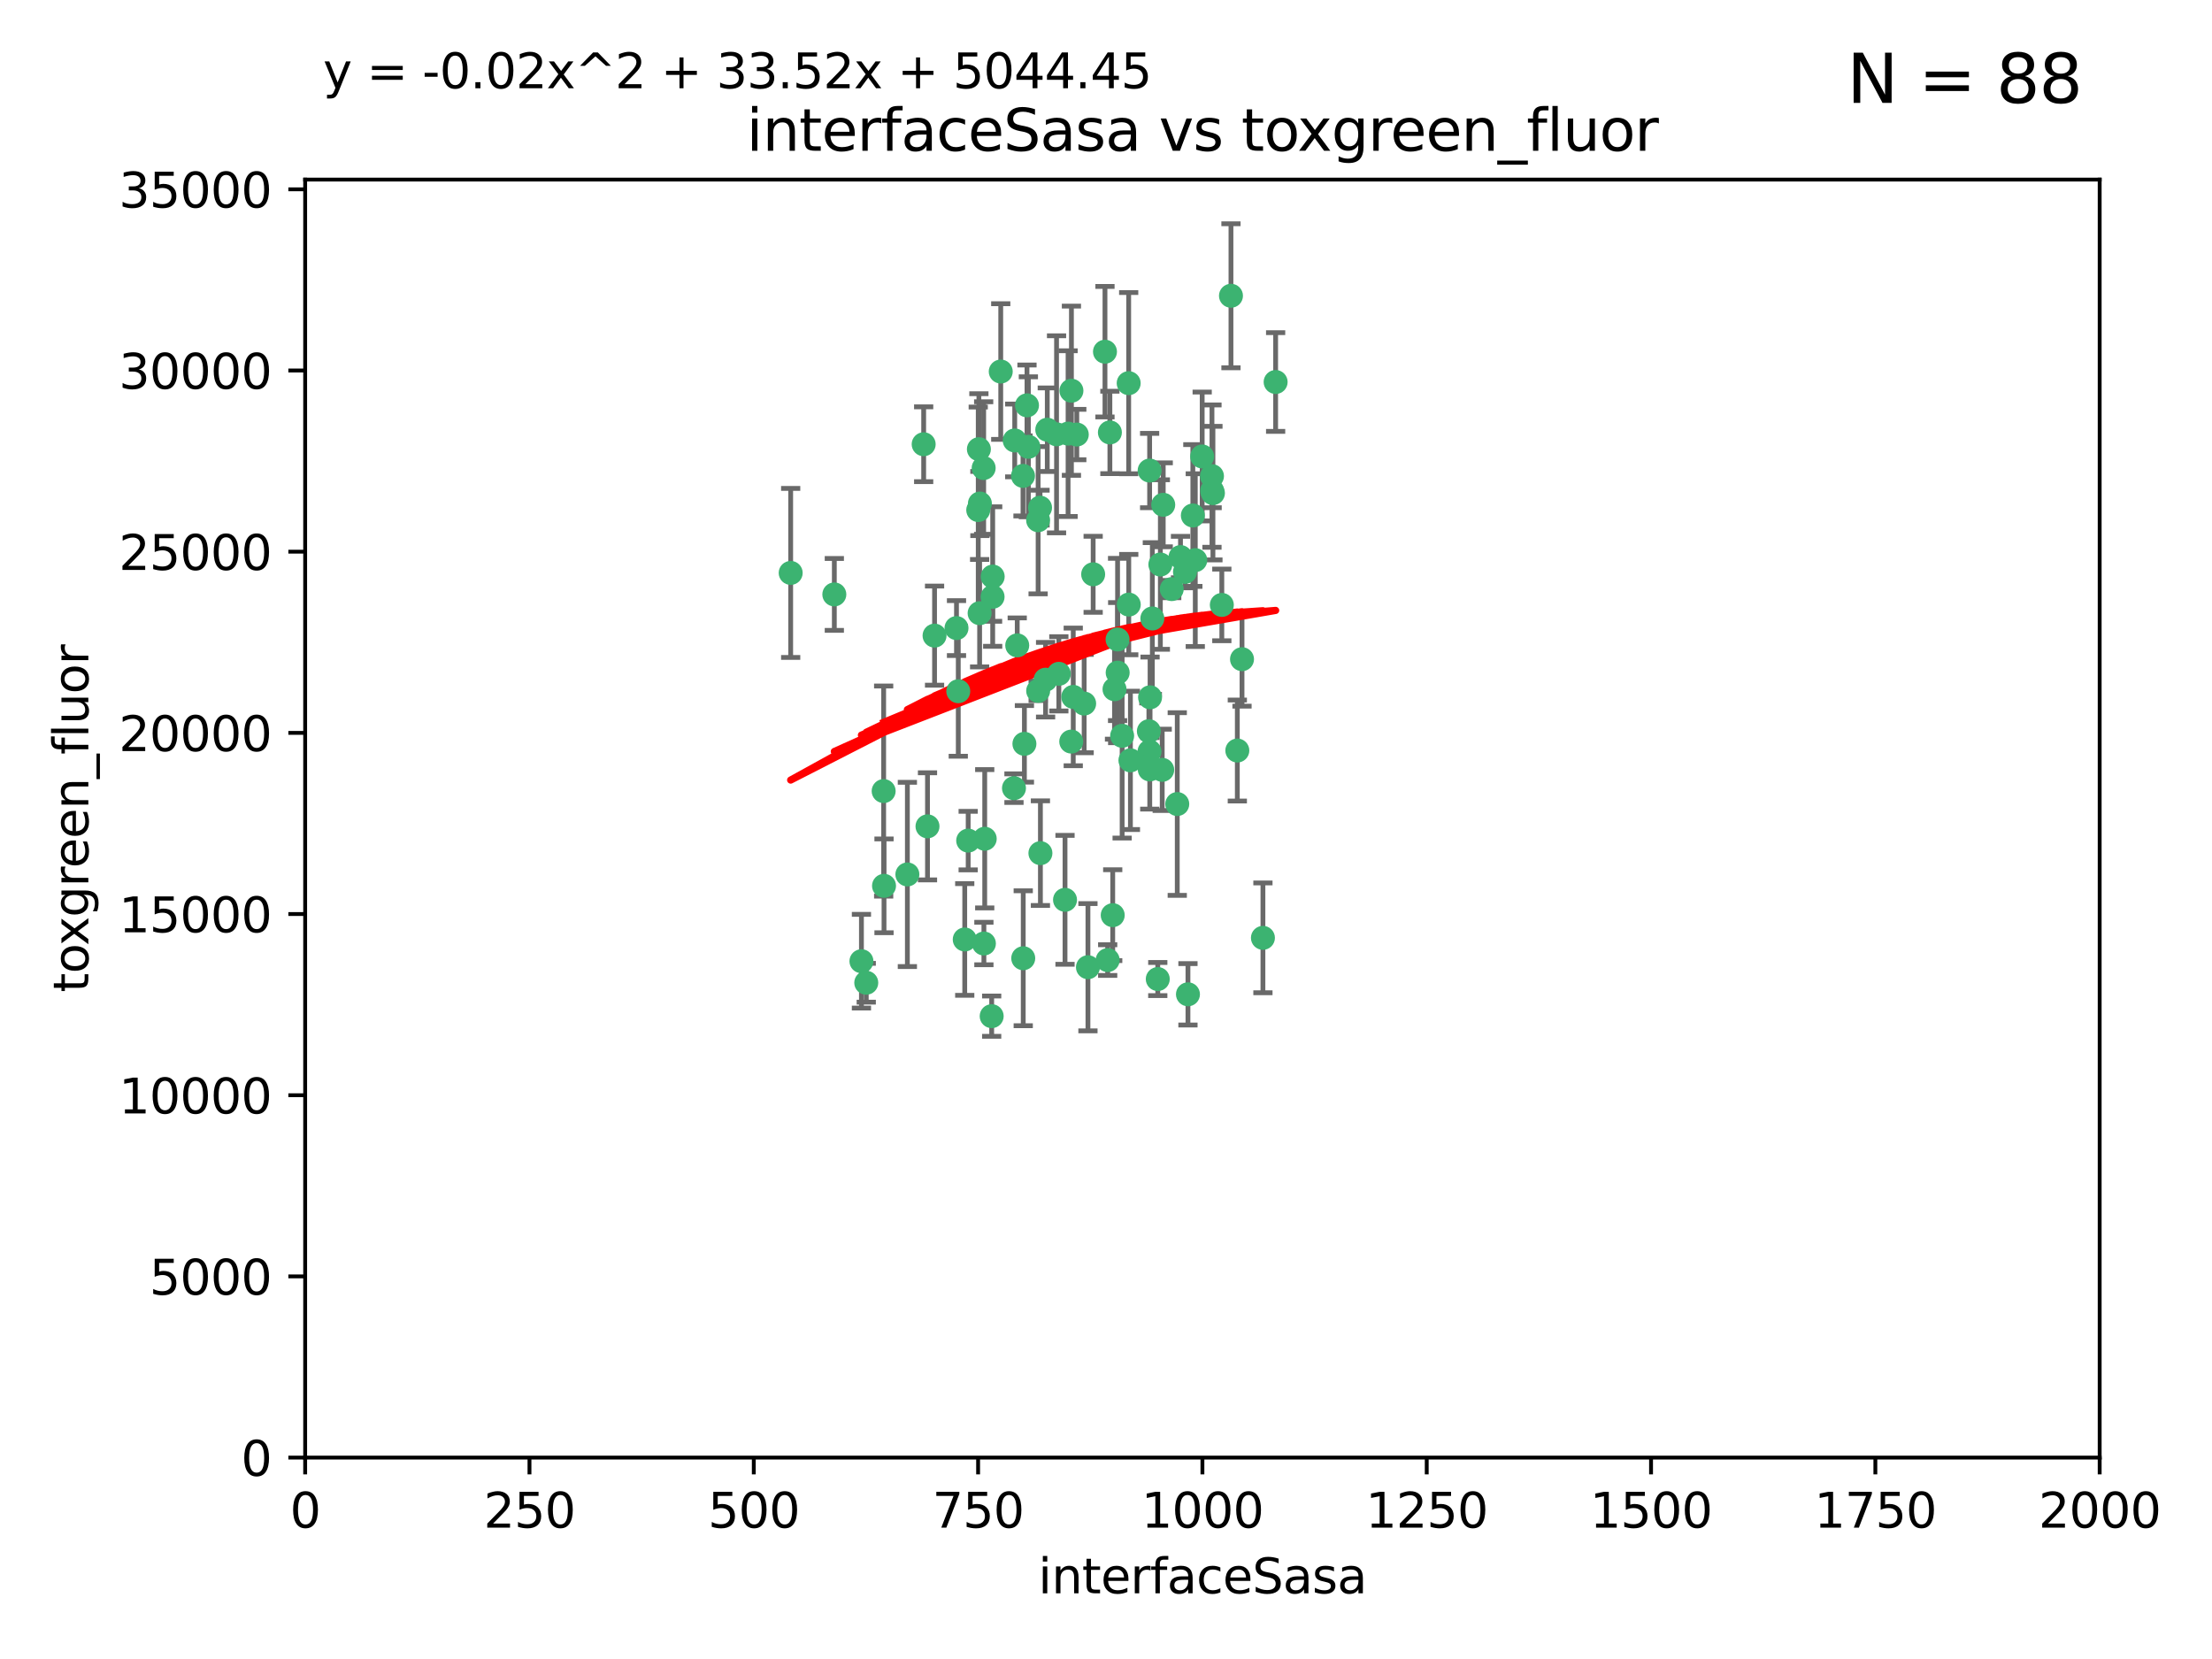 <?xml version="1.0" encoding="utf-8" standalone="no"?>
<!DOCTYPE svg PUBLIC "-//W3C//DTD SVG 1.1//EN"
  "http://www.w3.org/Graphics/SVG/1.1/DTD/svg11.dtd">
<svg xmlns:xlink="http://www.w3.org/1999/xlink" width="460.8pt" height="345.6pt" viewBox="0 0 460.8 345.6" xmlns="http://www.w3.org/2000/svg" version="1.1">
 <defs>
  <style type="text/css">*{stroke-linejoin: round; stroke-linecap: butt}</style>
 </defs>
 <g id="figure_1">
  <g id="patch_1">
   <path d="M 0 345.6 
L 460.8 345.6 
L 460.8 0 
L 0 0 
z
" style="fill: #ffffff"/>
  </g>
  <g id="axes_1">
   <g id="patch_2">
    <path d="M 63.571 303.64 
L 437.4 303.64 
L 437.4 37.411 
L 63.571 37.411 
z
" style="fill: #ffffff"/>
   </g>
   <g id="PathCollection_1">
    <defs>
     <path id="mb22d4b03bb" d="M 0 1.118 
C 0.297 1.118 0.581 1 0.791 0.791 
C 1 0.581 1.118 0.297 1.118 0 
C 1.118 -0.297 1 -0.581 0.791 -0.791 
C 0.581 -1 0.297 -1.118 0 -1.118 
C -0.297 -1.118 -0.581 -1 -0.791 -0.791 
C -1 -0.581 -1.118 -0.297 -1.118 0 
C -1.118 0.297 -1 0.581 -0.791 0.791 
C -0.581 1 -0.297 1.118 0 1.118 
z
" style="stroke: #3cb371"/>
    </defs>
    <g clip-path="url(#pe14680c73f)">
     <use xlink:href="#mb22d4b03bb" x="242.323" y="105.159" style="fill: #3cb371; stroke: #3cb371"/>
     <use xlink:href="#mb22d4b03bb" x="248.998" y="116.686" style="fill: #3cb371; stroke: #3cb371"/>
     <use xlink:href="#mb22d4b03bb" x="239.489" y="98.026" style="fill: #3cb371; stroke: #3cb371"/>
     <use xlink:href="#mb22d4b03bb" x="250.437" y="95.094" style="fill: #3cb371; stroke: #3cb371"/>
     <use xlink:href="#mb22d4b03bb" x="218.168" y="89.516" style="fill: #3cb371; stroke: #3cb371"/>
     <use xlink:href="#mb22d4b03bb" x="265.738" y="79.578" style="fill: #3cb371; stroke: #3cb371"/>
     <use xlink:href="#mb22d4b03bb" x="245.919" y="116.045" style="fill: #3cb371; stroke: #3cb371"/>
     <use xlink:href="#mb22d4b03bb" x="252.676" y="102.727" style="fill: #3cb371; stroke: #3cb371"/>
     <use xlink:href="#mb22d4b03bb" x="230.187" y="73.266" style="fill: #3cb371; stroke: #3cb371"/>
     <use xlink:href="#mb22d4b03bb" x="240.054" y="128.839" style="fill: #3cb371; stroke: #3cb371"/>
     <use xlink:href="#mb22d4b03bb" x="246.854" y="119.146" style="fill: #3cb371; stroke: #3cb371"/>
     <use xlink:href="#mb22d4b03bb" x="231.8" y="190.648" style="fill: #3cb371; stroke: #3cb371"/>
     <use xlink:href="#mb22d4b03bb" x="223.198" y="81.394" style="fill: #3cb371; stroke: #3cb371"/>
     <use xlink:href="#mb22d4b03bb" x="258.734" y="137.321" style="fill: #3cb371; stroke: #3cb371"/>
     <use xlink:href="#mb22d4b03bb" x="233.762" y="153.285" style="fill: #3cb371; stroke: #3cb371"/>
     <use xlink:href="#mb22d4b03bb" x="235.488" y="158.394" style="fill: #3cb371; stroke: #3cb371"/>
     <use xlink:href="#mb22d4b03bb" x="211.385" y="91.754" style="fill: #3cb371; stroke: #3cb371"/>
     <use xlink:href="#mb22d4b03bb" x="235.142" y="125.947" style="fill: #3cb371; stroke: #3cb371"/>
     <use xlink:href="#mb22d4b03bb" x="220.097" y="90.475" style="fill: #3cb371; stroke: #3cb371"/>
     <use xlink:href="#mb22d4b03bb" x="223.161" y="154.483" style="fill: #3cb371; stroke: #3cb371"/>
     <use xlink:href="#mb22d4b03bb" x="248.491" y="107.386" style="fill: #3cb371; stroke: #3cb371"/>
     <use xlink:href="#mb22d4b03bb" x="241.725" y="117.601" style="fill: #3cb371; stroke: #3cb371"/>
     <use xlink:href="#mb22d4b03bb" x="225.848" y="146.564" style="fill: #3cb371; stroke: #3cb371"/>
     <use xlink:href="#mb22d4b03bb" x="252.51" y="102.24" style="fill: #3cb371; stroke: #3cb371"/>
     <use xlink:href="#mb22d4b03bb" x="227.725" y="119.635" style="fill: #3cb371; stroke: #3cb371"/>
     <use xlink:href="#mb22d4b03bb" x="235.125" y="79.819" style="fill: #3cb371; stroke: #3cb371"/>
     <use xlink:href="#mb22d4b03bb" x="206.772" y="124.329" style="fill: #3cb371; stroke: #3cb371"/>
     <use xlink:href="#mb22d4b03bb" x="244.091" y="122.72" style="fill: #3cb371; stroke: #3cb371"/>
     <use xlink:href="#mb22d4b03bb" x="241.185" y="203.953" style="fill: #3cb371; stroke: #3cb371"/>
     <use xlink:href="#mb22d4b03bb" x="211.908" y="134.443" style="fill: #3cb371; stroke: #3cb371"/>
     <use xlink:href="#mb22d4b03bb" x="231.211" y="90.084" style="fill: #3cb371; stroke: #3cb371"/>
     <use xlink:href="#mb22d4b03bb" x="214.228" y="93.08" style="fill: #3cb371; stroke: #3cb371"/>
     <use xlink:href="#mb22d4b03bb" x="213.404" y="154.954" style="fill: #3cb371; stroke: #3cb371"/>
     <use xlink:href="#mb22d4b03bb" x="204.131" y="104.896" style="fill: #3cb371; stroke: #3cb371"/>
     <use xlink:href="#mb22d4b03bb" x="239.465" y="156.559" style="fill: #3cb371; stroke: #3cb371"/>
     <use xlink:href="#mb22d4b03bb" x="257.757" y="156.348" style="fill: #3cb371; stroke: #3cb371"/>
     <use xlink:href="#mb22d4b03bb" x="216.658" y="105.756" style="fill: #3cb371; stroke: #3cb371"/>
     <use xlink:href="#mb22d4b03bb" x="204.916" y="97.498" style="fill: #3cb371; stroke: #3cb371"/>
     <use xlink:href="#mb22d4b03bb" x="192.417" y="92.545" style="fill: #3cb371; stroke: #3cb371"/>
     <use xlink:href="#mb22d4b03bb" x="216.269" y="143.916" style="fill: #3cb371; stroke: #3cb371"/>
     <use xlink:href="#mb22d4b03bb" x="222.501" y="90.332" style="fill: #3cb371; stroke: #3cb371"/>
     <use xlink:href="#mb22d4b03bb" x="206.796" y="120.108" style="fill: #3cb371; stroke: #3cb371"/>
     <use xlink:href="#mb22d4b03bb" x="206.585" y="211.686" style="fill: #3cb371; stroke: #3cb371"/>
     <use xlink:href="#mb22d4b03bb" x="230.751" y="200.005" style="fill: #3cb371; stroke: #3cb371"/>
     <use xlink:href="#mb22d4b03bb" x="199.256" y="130.84" style="fill: #3cb371; stroke: #3cb371"/>
     <use xlink:href="#mb22d4b03bb" x="213.159" y="199.62" style="fill: #3cb371; stroke: #3cb371"/>
     <use xlink:href="#mb22d4b03bb" x="216.26" y="108.373" style="fill: #3cb371; stroke: #3cb371"/>
     <use xlink:href="#mb22d4b03bb" x="220.577" y="140.37" style="fill: #3cb371; stroke: #3cb371"/>
     <use xlink:href="#mb22d4b03bb" x="242.11" y="160.372" style="fill: #3cb371; stroke: #3cb371"/>
     <use xlink:href="#mb22d4b03bb" x="223.577" y="145.178" style="fill: #3cb371; stroke: #3cb371"/>
     <use xlink:href="#mb22d4b03bb" x="254.529" y="126.015" style="fill: #3cb371; stroke: #3cb371"/>
     <use xlink:href="#mb22d4b03bb" x="208.473" y="77.397" style="fill: #3cb371; stroke: #3cb371"/>
     <use xlink:href="#mb22d4b03bb" x="203.92" y="93.572" style="fill: #3cb371; stroke: #3cb371"/>
     <use xlink:href="#mb22d4b03bb" x="239.332" y="152.32" style="fill: #3cb371; stroke: #3cb371"/>
     <use xlink:href="#mb22d4b03bb" x="204.073" y="127.738" style="fill: #3cb371; stroke: #3cb371"/>
     <use xlink:href="#mb22d4b03bb" x="239.579" y="145.262" style="fill: #3cb371; stroke: #3cb371"/>
     <use xlink:href="#mb22d4b03bb" x="221.863" y="187.448" style="fill: #3cb371; stroke: #3cb371"/>
     <use xlink:href="#mb22d4b03bb" x="232.833" y="140.122" style="fill: #3cb371; stroke: #3cb371"/>
     <use xlink:href="#mb22d4b03bb" x="263.091" y="195.371" style="fill: #3cb371; stroke: #3cb371"/>
     <use xlink:href="#mb22d4b03bb" x="252.476" y="99.184" style="fill: #3cb371; stroke: #3cb371"/>
     <use xlink:href="#mb22d4b03bb" x="256.433" y="61.614" style="fill: #3cb371; stroke: #3cb371"/>
     <use xlink:href="#mb22d4b03bb" x="203.785" y="106.253" style="fill: #3cb371; stroke: #3cb371"/>
     <use xlink:href="#mb22d4b03bb" x="213.94" y="84.44" style="fill: #3cb371; stroke: #3cb371"/>
     <use xlink:href="#mb22d4b03bb" x="194.686" y="132.411" style="fill: #3cb371; stroke: #3cb371"/>
     <use xlink:href="#mb22d4b03bb" x="213.11" y="99.14" style="fill: #3cb371; stroke: #3cb371"/>
     <use xlink:href="#mb22d4b03bb" x="180.458" y="204.723" style="fill: #3cb371; stroke: #3cb371"/>
     <use xlink:href="#mb22d4b03bb" x="211.23" y="164.19" style="fill: #3cb371; stroke: #3cb371"/>
     <use xlink:href="#mb22d4b03bb" x="199.626" y="143.999" style="fill: #3cb371; stroke: #3cb371"/>
     <use xlink:href="#mb22d4b03bb" x="189.023" y="182.16" style="fill: #3cb371; stroke: #3cb371"/>
     <use xlink:href="#mb22d4b03bb" x="193.215" y="172.143" style="fill: #3cb371; stroke: #3cb371"/>
     <use xlink:href="#mb22d4b03bb" x="232.811" y="133.213" style="fill: #3cb371; stroke: #3cb371"/>
     <use xlink:href="#mb22d4b03bb" x="224.314" y="90.523" style="fill: #3cb371; stroke: #3cb371"/>
     <use xlink:href="#mb22d4b03bb" x="239.516" y="160.289" style="fill: #3cb371; stroke: #3cb371"/>
     <use xlink:href="#mb22d4b03bb" x="204.964" y="196.552" style="fill: #3cb371; stroke: #3cb371"/>
     <use xlink:href="#mb22d4b03bb" x="164.714" y="119.349" style="fill: #3cb371; stroke: #3cb371"/>
     <use xlink:href="#mb22d4b03bb" x="216.738" y="177.728" style="fill: #3cb371; stroke: #3cb371"/>
     <use xlink:href="#mb22d4b03bb" x="200.972" y="195.709" style="fill: #3cb371; stroke: #3cb371"/>
     <use xlink:href="#mb22d4b03bb" x="205.136" y="174.728" style="fill: #3cb371; stroke: #3cb371"/>
     <use xlink:href="#mb22d4b03bb" x="217.815" y="141.593" style="fill: #3cb371; stroke: #3cb371"/>
     <use xlink:href="#mb22d4b03bb" x="201.69" y="175.112" style="fill: #3cb371; stroke: #3cb371"/>
     <use xlink:href="#mb22d4b03bb" x="247.473" y="207.131" style="fill: #3cb371; stroke: #3cb371"/>
     <use xlink:href="#mb22d4b03bb" x="184.082" y="164.794" style="fill: #3cb371; stroke: #3cb371"/>
     <use xlink:href="#mb22d4b03bb" x="232.174" y="143.576" style="fill: #3cb371; stroke: #3cb371"/>
     <use xlink:href="#mb22d4b03bb" x="179.453" y="200.236" style="fill: #3cb371; stroke: #3cb371"/>
     <use xlink:href="#mb22d4b03bb" x="245.245" y="167.495" style="fill: #3cb371; stroke: #3cb371"/>
     <use xlink:href="#mb22d4b03bb" x="173.806" y="123.828" style="fill: #3cb371; stroke: #3cb371"/>
     <use xlink:href="#mb22d4b03bb" x="226.639" y="201.488" style="fill: #3cb371; stroke: #3cb371"/>
     <use xlink:href="#mb22d4b03bb" x="184.157" y="184.534" style="fill: #3cb371; stroke: #3cb371"/>
    </g>
   </g>
   <g id="matplotlib.axis_1">
    <g id="xtick_1">
     <g id="line2d_1">
      <defs>
       <path id="mb3d56c6c94" d="M 0 0 
L 0 3.5 
" style="stroke: #000000; stroke-width: 0.8"/>
      </defs>
      <g>
       <use xlink:href="#mb3d56c6c94" x="63.571" y="303.64" style="stroke: #000000; stroke-width: 0.8"/>
      </g>
     </g>
     <g id="text_1">
      <!-- 0 -->
      <g transform="translate(60.39 318.238)scale(0.1 -0.1)">
       <defs>
        <path id="DejaVuSans-30" d="M 2034 4250 
Q 1547 4250 1301 3770 
Q 1056 3291 1056 2328 
Q 1056 1369 1301 889 
Q 1547 409 2034 409 
Q 2525 409 2770 889 
Q 3016 1369 3016 2328 
Q 3016 3291 2770 3770 
Q 2525 4250 2034 4250 
z
M 2034 4750 
Q 2819 4750 3233 4129 
Q 3647 3509 3647 2328 
Q 3647 1150 3233 529 
Q 2819 -91 2034 -91 
Q 1250 -91 836 529 
Q 422 1150 422 2328 
Q 422 3509 836 4129 
Q 1250 4750 2034 4750 
z
" transform="scale(0.016)"/>
       </defs>
       <use xlink:href="#DejaVuSans-30"/>
      </g>
     </g>
    </g>
    <g id="xtick_2">
     <g id="line2d_2">
      <g>
       <use xlink:href="#mb3d56c6c94" x="110.3" y="303.64" style="stroke: #000000; stroke-width: 0.8"/>
      </g>
     </g>
     <g id="text_2">
      <!-- 250 -->
      <g transform="translate(100.756 318.238)scale(0.1 -0.1)">
       <defs>
        <path id="DejaVuSans-32" d="M 1228 531 
L 3431 531 
L 3431 0 
L 469 0 
L 469 531 
Q 828 903 1448 1529 
Q 2069 2156 2228 2338 
Q 2531 2678 2651 2914 
Q 2772 3150 2772 3378 
Q 2772 3750 2511 3984 
Q 2250 4219 1831 4219 
Q 1534 4219 1204 4116 
Q 875 4013 500 3803 
L 500 4441 
Q 881 4594 1212 4672 
Q 1544 4750 1819 4750 
Q 2544 4750 2975 4387 
Q 3406 4025 3406 3419 
Q 3406 3131 3298 2873 
Q 3191 2616 2906 2266 
Q 2828 2175 2409 1742 
Q 1991 1309 1228 531 
z
" transform="scale(0.016)"/>
        <path id="DejaVuSans-35" d="M 691 4666 
L 3169 4666 
L 3169 4134 
L 1269 4134 
L 1269 2991 
Q 1406 3038 1543 3061 
Q 1681 3084 1819 3084 
Q 2600 3084 3056 2656 
Q 3513 2228 3513 1497 
Q 3513 744 3044 326 
Q 2575 -91 1722 -91 
Q 1428 -91 1123 -41 
Q 819 9 494 109 
L 494 744 
Q 775 591 1075 516 
Q 1375 441 1709 441 
Q 2250 441 2565 725 
Q 2881 1009 2881 1497 
Q 2881 1984 2565 2268 
Q 2250 2553 1709 2553 
Q 1456 2553 1204 2497 
Q 953 2441 691 2322 
L 691 4666 
z
" transform="scale(0.016)"/>
       </defs>
       <use xlink:href="#DejaVuSans-32"/>
       <use xlink:href="#DejaVuSans-35" x="63.623"/>
       <use xlink:href="#DejaVuSans-30" x="127.246"/>
      </g>
     </g>
    </g>
    <g id="xtick_3">
     <g id="line2d_3">
      <g>
       <use xlink:href="#mb3d56c6c94" x="157.028" y="303.64" style="stroke: #000000; stroke-width: 0.8"/>
      </g>
     </g>
     <g id="text_3">
      <!-- 500 -->
      <g transform="translate(147.485 318.238)scale(0.1 -0.1)">
       <use xlink:href="#DejaVuSans-35"/>
       <use xlink:href="#DejaVuSans-30" x="63.623"/>
       <use xlink:href="#DejaVuSans-30" x="127.246"/>
      </g>
     </g>
    </g>
    <g id="xtick_4">
     <g id="line2d_4">
      <g>
       <use xlink:href="#mb3d56c6c94" x="203.757" y="303.64" style="stroke: #000000; stroke-width: 0.8"/>
      </g>
     </g>
     <g id="text_4">
      <!-- 750 -->
      <g transform="translate(194.213 318.238)scale(0.1 -0.1)">
       <defs>
        <path id="DejaVuSans-37" d="M 525 4666 
L 3525 4666 
L 3525 4397 
L 1831 0 
L 1172 0 
L 2766 4134 
L 525 4134 
L 525 4666 
z
" transform="scale(0.016)"/>
       </defs>
       <use xlink:href="#DejaVuSans-37"/>
       <use xlink:href="#DejaVuSans-35" x="63.623"/>
       <use xlink:href="#DejaVuSans-30" x="127.246"/>
      </g>
     </g>
    </g>
    <g id="xtick_5">
     <g id="line2d_5">
      <g>
       <use xlink:href="#mb3d56c6c94" x="250.486" y="303.64" style="stroke: #000000; stroke-width: 0.8"/>
      </g>
     </g>
     <g id="text_5">
      <!-- 1000 -->
      <g transform="translate(237.761 318.238)scale(0.1 -0.1)">
       <defs>
        <path id="DejaVuSans-31" d="M 794 531 
L 1825 531 
L 1825 4091 
L 703 3866 
L 703 4441 
L 1819 4666 
L 2450 4666 
L 2450 531 
L 3481 531 
L 3481 0 
L 794 0 
L 794 531 
z
" transform="scale(0.016)"/>
       </defs>
       <use xlink:href="#DejaVuSans-31"/>
       <use xlink:href="#DejaVuSans-30" x="63.623"/>
       <use xlink:href="#DejaVuSans-30" x="127.246"/>
       <use xlink:href="#DejaVuSans-30" x="190.869"/>
      </g>
     </g>
    </g>
    <g id="xtick_6">
     <g id="line2d_6">
      <g>
       <use xlink:href="#mb3d56c6c94" x="297.214" y="303.64" style="stroke: #000000; stroke-width: 0.8"/>
      </g>
     </g>
     <g id="text_6">
      <!-- 1250 -->
      <g transform="translate(284.489 318.238)scale(0.1 -0.1)">
       <use xlink:href="#DejaVuSans-31"/>
       <use xlink:href="#DejaVuSans-32" x="63.623"/>
       <use xlink:href="#DejaVuSans-35" x="127.246"/>
       <use xlink:href="#DejaVuSans-30" x="190.869"/>
      </g>
     </g>
    </g>
    <g id="xtick_7">
     <g id="line2d_7">
      <g>
       <use xlink:href="#mb3d56c6c94" x="343.943" y="303.64" style="stroke: #000000; stroke-width: 0.8"/>
      </g>
     </g>
     <g id="text_7">
      <!-- 1500 -->
      <g transform="translate(331.218 318.238)scale(0.1 -0.1)">
       <use xlink:href="#DejaVuSans-31"/>
       <use xlink:href="#DejaVuSans-35" x="63.623"/>
       <use xlink:href="#DejaVuSans-30" x="127.246"/>
       <use xlink:href="#DejaVuSans-30" x="190.869"/>
      </g>
     </g>
    </g>
    <g id="xtick_8">
     <g id="line2d_8">
      <g>
       <use xlink:href="#mb3d56c6c94" x="390.671" y="303.64" style="stroke: #000000; stroke-width: 0.8"/>
      </g>
     </g>
     <g id="text_8">
      <!-- 1750 -->
      <g transform="translate(377.946 318.238)scale(0.1 -0.1)">
       <use xlink:href="#DejaVuSans-31"/>
       <use xlink:href="#DejaVuSans-37" x="63.623"/>
       <use xlink:href="#DejaVuSans-35" x="127.246"/>
       <use xlink:href="#DejaVuSans-30" x="190.869"/>
      </g>
     </g>
    </g>
    <g id="xtick_9">
     <g id="line2d_9">
      <g>
       <use xlink:href="#mb3d56c6c94" x="437.4" y="303.64" style="stroke: #000000; stroke-width: 0.8"/>
      </g>
     </g>
     <g id="text_9">
      <!-- 2000 -->
      <g transform="translate(424.675 318.238)scale(0.1 -0.1)">
       <use xlink:href="#DejaVuSans-32"/>
       <use xlink:href="#DejaVuSans-30" x="63.623"/>
       <use xlink:href="#DejaVuSans-30" x="127.246"/>
       <use xlink:href="#DejaVuSans-30" x="190.869"/>
      </g>
     </g>
    </g>
    <g id="text_10">
     <!-- interfaceSasa -->
     <g transform="translate(216.279 331.917)scale(0.1 -0.1)">
      <defs>
       <path id="DejaVuSans-69" d="M 603 3500 
L 1178 3500 
L 1178 0 
L 603 0 
L 603 3500 
z
M 603 4863 
L 1178 4863 
L 1178 4134 
L 603 4134 
L 603 4863 
z
" transform="scale(0.016)"/>
       <path id="DejaVuSans-6e" d="M 3513 2113 
L 3513 0 
L 2938 0 
L 2938 2094 
Q 2938 2591 2744 2837 
Q 2550 3084 2163 3084 
Q 1697 3084 1428 2787 
Q 1159 2491 1159 1978 
L 1159 0 
L 581 0 
L 581 3500 
L 1159 3500 
L 1159 2956 
Q 1366 3272 1645 3428 
Q 1925 3584 2291 3584 
Q 2894 3584 3203 3211 
Q 3513 2838 3513 2113 
z
" transform="scale(0.016)"/>
       <path id="DejaVuSans-74" d="M 1172 4494 
L 1172 3500 
L 2356 3500 
L 2356 3053 
L 1172 3053 
L 1172 1153 
Q 1172 725 1289 603 
Q 1406 481 1766 481 
L 2356 481 
L 2356 0 
L 1766 0 
Q 1100 0 847 248 
Q 594 497 594 1153 
L 594 3053 
L 172 3053 
L 172 3500 
L 594 3500 
L 594 4494 
L 1172 4494 
z
" transform="scale(0.016)"/>
       <path id="DejaVuSans-65" d="M 3597 1894 
L 3597 1613 
L 953 1613 
Q 991 1019 1311 708 
Q 1631 397 2203 397 
Q 2534 397 2845 478 
Q 3156 559 3463 722 
L 3463 178 
Q 3153 47 2828 -22 
Q 2503 -91 2169 -91 
Q 1331 -91 842 396 
Q 353 884 353 1716 
Q 353 2575 817 3079 
Q 1281 3584 2069 3584 
Q 2775 3584 3186 3129 
Q 3597 2675 3597 1894 
z
M 3022 2063 
Q 3016 2534 2758 2815 
Q 2500 3097 2075 3097 
Q 1594 3097 1305 2825 
Q 1016 2553 972 2059 
L 3022 2063 
z
" transform="scale(0.016)"/>
       <path id="DejaVuSans-72" d="M 2631 2963 
Q 2534 3019 2420 3045 
Q 2306 3072 2169 3072 
Q 1681 3072 1420 2755 
Q 1159 2438 1159 1844 
L 1159 0 
L 581 0 
L 581 3500 
L 1159 3500 
L 1159 2956 
Q 1341 3275 1631 3429 
Q 1922 3584 2338 3584 
Q 2397 3584 2469 3576 
Q 2541 3569 2628 3553 
L 2631 2963 
z
" transform="scale(0.016)"/>
       <path id="DejaVuSans-66" d="M 2375 4863 
L 2375 4384 
L 1825 4384 
Q 1516 4384 1395 4259 
Q 1275 4134 1275 3809 
L 1275 3500 
L 2222 3500 
L 2222 3053 
L 1275 3053 
L 1275 0 
L 697 0 
L 697 3053 
L 147 3053 
L 147 3500 
L 697 3500 
L 697 3744 
Q 697 4328 969 4595 
Q 1241 4863 1831 4863 
L 2375 4863 
z
" transform="scale(0.016)"/>
       <path id="DejaVuSans-61" d="M 2194 1759 
Q 1497 1759 1228 1600 
Q 959 1441 959 1056 
Q 959 750 1161 570 
Q 1363 391 1709 391 
Q 2188 391 2477 730 
Q 2766 1069 2766 1631 
L 2766 1759 
L 2194 1759 
z
M 3341 1997 
L 3341 0 
L 2766 0 
L 2766 531 
Q 2569 213 2275 61 
Q 1981 -91 1556 -91 
Q 1019 -91 701 211 
Q 384 513 384 1019 
Q 384 1609 779 1909 
Q 1175 2209 1959 2209 
L 2766 2209 
L 2766 2266 
Q 2766 2663 2505 2880 
Q 2244 3097 1772 3097 
Q 1472 3097 1187 3025 
Q 903 2953 641 2809 
L 641 3341 
Q 956 3463 1253 3523 
Q 1550 3584 1831 3584 
Q 2591 3584 2966 3190 
Q 3341 2797 3341 1997 
z
" transform="scale(0.016)"/>
       <path id="DejaVuSans-63" d="M 3122 3366 
L 3122 2828 
Q 2878 2963 2633 3030 
Q 2388 3097 2138 3097 
Q 1578 3097 1268 2742 
Q 959 2388 959 1747 
Q 959 1106 1268 751 
Q 1578 397 2138 397 
Q 2388 397 2633 464 
Q 2878 531 3122 666 
L 3122 134 
Q 2881 22 2623 -34 
Q 2366 -91 2075 -91 
Q 1284 -91 818 406 
Q 353 903 353 1747 
Q 353 2603 823 3093 
Q 1294 3584 2113 3584 
Q 2378 3584 2631 3529 
Q 2884 3475 3122 3366 
z
" transform="scale(0.016)"/>
       <path id="DejaVuSans-53" d="M 3425 4513 
L 3425 3897 
Q 3066 4069 2747 4153 
Q 2428 4238 2131 4238 
Q 1616 4238 1336 4038 
Q 1056 3838 1056 3469 
Q 1056 3159 1242 3001 
Q 1428 2844 1947 2747 
L 2328 2669 
Q 3034 2534 3370 2195 
Q 3706 1856 3706 1288 
Q 3706 609 3251 259 
Q 2797 -91 1919 -91 
Q 1588 -91 1214 -16 
Q 841 59 441 206 
L 441 856 
Q 825 641 1194 531 
Q 1563 422 1919 422 
Q 2459 422 2753 634 
Q 3047 847 3047 1241 
Q 3047 1584 2836 1778 
Q 2625 1972 2144 2069 
L 1759 2144 
Q 1053 2284 737 2584 
Q 422 2884 422 3419 
Q 422 4038 858 4394 
Q 1294 4750 2059 4750 
Q 2388 4750 2728 4690 
Q 3069 4631 3425 4513 
z
" transform="scale(0.016)"/>
       <path id="DejaVuSans-73" d="M 2834 3397 
L 2834 2853 
Q 2591 2978 2328 3040 
Q 2066 3103 1784 3103 
Q 1356 3103 1142 2972 
Q 928 2841 928 2578 
Q 928 2378 1081 2264 
Q 1234 2150 1697 2047 
L 1894 2003 
Q 2506 1872 2764 1633 
Q 3022 1394 3022 966 
Q 3022 478 2636 193 
Q 2250 -91 1575 -91 
Q 1294 -91 989 -36 
Q 684 19 347 128 
L 347 722 
Q 666 556 975 473 
Q 1284 391 1588 391 
Q 1994 391 2212 530 
Q 2431 669 2431 922 
Q 2431 1156 2273 1281 
Q 2116 1406 1581 1522 
L 1381 1569 
Q 847 1681 609 1914 
Q 372 2147 372 2553 
Q 372 3047 722 3315 
Q 1072 3584 1716 3584 
Q 2034 3584 2315 3537 
Q 2597 3491 2834 3397 
z
" transform="scale(0.016)"/>
      </defs>
      <use xlink:href="#DejaVuSans-69"/>
      <use xlink:href="#DejaVuSans-6e" x="27.783"/>
      <use xlink:href="#DejaVuSans-74" x="91.162"/>
      <use xlink:href="#DejaVuSans-65" x="130.371"/>
      <use xlink:href="#DejaVuSans-72" x="191.895"/>
      <use xlink:href="#DejaVuSans-66" x="233.008"/>
      <use xlink:href="#DejaVuSans-61" x="268.213"/>
      <use xlink:href="#DejaVuSans-63" x="329.492"/>
      <use xlink:href="#DejaVuSans-65" x="384.473"/>
      <use xlink:href="#DejaVuSans-53" x="445.996"/>
      <use xlink:href="#DejaVuSans-61" x="509.473"/>
      <use xlink:href="#DejaVuSans-73" x="570.752"/>
      <use xlink:href="#DejaVuSans-61" x="622.852"/>
     </g>
    </g>
   </g>
   <g id="matplotlib.axis_2">
    <g id="ytick_1">
     <g id="line2d_10">
      <defs>
       <path id="mdcc58d1174" d="M 0 0 
L -3.5 0 
" style="stroke: #000000; stroke-width: 0.8"/>
      </defs>
      <g>
       <use xlink:href="#mdcc58d1174" x="63.571" y="303.64" style="stroke: #000000; stroke-width: 0.8"/>
      </g>
     </g>
     <g id="text_11">
      <!-- 0 -->
      <g transform="translate(50.209 307.439)scale(0.1 -0.1)">
       <use xlink:href="#DejaVuSans-30"/>
      </g>
     </g>
    </g>
    <g id="ytick_2">
     <g id="line2d_11">
      <g>
       <use xlink:href="#mdcc58d1174" x="63.571" y="265.897" style="stroke: #000000; stroke-width: 0.8"/>
      </g>
     </g>
     <g id="text_12">
      <!-- 5000 -->
      <g transform="translate(31.121 269.696)scale(0.1 -0.1)">
       <use xlink:href="#DejaVuSans-35"/>
       <use xlink:href="#DejaVuSans-30" x="63.623"/>
       <use xlink:href="#DejaVuSans-30" x="127.246"/>
       <use xlink:href="#DejaVuSans-30" x="190.869"/>
      </g>
     </g>
    </g>
    <g id="ytick_3">
     <g id="line2d_12">
      <g>
       <use xlink:href="#mdcc58d1174" x="63.571" y="228.154" style="stroke: #000000; stroke-width: 0.8"/>
      </g>
     </g>
     <g id="text_13">
      <!-- 10000 -->
      <g transform="translate(24.759 231.953)scale(0.1 -0.1)">
       <use xlink:href="#DejaVuSans-31"/>
       <use xlink:href="#DejaVuSans-30" x="63.623"/>
       <use xlink:href="#DejaVuSans-30" x="127.246"/>
       <use xlink:href="#DejaVuSans-30" x="190.869"/>
       <use xlink:href="#DejaVuSans-30" x="254.492"/>
      </g>
     </g>
    </g>
    <g id="ytick_4">
     <g id="line2d_13">
      <g>
       <use xlink:href="#mdcc58d1174" x="63.571" y="190.411" style="stroke: #000000; stroke-width: 0.8"/>
      </g>
     </g>
     <g id="text_14">
      <!-- 15000 -->
      <g transform="translate(24.759 194.21)scale(0.1 -0.1)">
       <use xlink:href="#DejaVuSans-31"/>
       <use xlink:href="#DejaVuSans-35" x="63.623"/>
       <use xlink:href="#DejaVuSans-30" x="127.246"/>
       <use xlink:href="#DejaVuSans-30" x="190.869"/>
       <use xlink:href="#DejaVuSans-30" x="254.492"/>
      </g>
     </g>
    </g>
    <g id="ytick_5">
     <g id="line2d_14">
      <g>
       <use xlink:href="#mdcc58d1174" x="63.571" y="152.668" style="stroke: #000000; stroke-width: 0.8"/>
      </g>
     </g>
     <g id="text_15">
      <!-- 20000 -->
      <g transform="translate(24.759 156.467)scale(0.1 -0.1)">
       <use xlink:href="#DejaVuSans-32"/>
       <use xlink:href="#DejaVuSans-30" x="63.623"/>
       <use xlink:href="#DejaVuSans-30" x="127.246"/>
       <use xlink:href="#DejaVuSans-30" x="190.869"/>
       <use xlink:href="#DejaVuSans-30" x="254.492"/>
      </g>
     </g>
    </g>
    <g id="ytick_6">
     <g id="line2d_15">
      <g>
       <use xlink:href="#mdcc58d1174" x="63.571" y="114.925" style="stroke: #000000; stroke-width: 0.8"/>
      </g>
     </g>
     <g id="text_16">
      <!-- 25000 -->
      <g transform="translate(24.759 118.724)scale(0.1 -0.1)">
       <use xlink:href="#DejaVuSans-32"/>
       <use xlink:href="#DejaVuSans-35" x="63.623"/>
       <use xlink:href="#DejaVuSans-30" x="127.246"/>
       <use xlink:href="#DejaVuSans-30" x="190.869"/>
       <use xlink:href="#DejaVuSans-30" x="254.492"/>
      </g>
     </g>
    </g>
    <g id="ytick_7">
     <g id="line2d_16">
      <g>
       <use xlink:href="#mdcc58d1174" x="63.571" y="77.181" style="stroke: #000000; stroke-width: 0.8"/>
      </g>
     </g>
     <g id="text_17">
      <!-- 30000 -->
      <g transform="translate(24.759 80.981)scale(0.1 -0.1)">
       <defs>
        <path id="DejaVuSans-33" d="M 2597 2516 
Q 3050 2419 3304 2112 
Q 3559 1806 3559 1356 
Q 3559 666 3084 287 
Q 2609 -91 1734 -91 
Q 1441 -91 1130 -33 
Q 819 25 488 141 
L 488 750 
Q 750 597 1062 519 
Q 1375 441 1716 441 
Q 2309 441 2620 675 
Q 2931 909 2931 1356 
Q 2931 1769 2642 2001 
Q 2353 2234 1838 2234 
L 1294 2234 
L 1294 2753 
L 1863 2753 
Q 2328 2753 2575 2939 
Q 2822 3125 2822 3475 
Q 2822 3834 2567 4026 
Q 2313 4219 1838 4219 
Q 1578 4219 1281 4162 
Q 984 4106 628 3988 
L 628 4550 
Q 988 4650 1302 4700 
Q 1616 4750 1894 4750 
Q 2613 4750 3031 4423 
Q 3450 4097 3450 3541 
Q 3450 3153 3228 2886 
Q 3006 2619 2597 2516 
z
" transform="scale(0.016)"/>
       </defs>
       <use xlink:href="#DejaVuSans-33"/>
       <use xlink:href="#DejaVuSans-30" x="63.623"/>
       <use xlink:href="#DejaVuSans-30" x="127.246"/>
       <use xlink:href="#DejaVuSans-30" x="190.869"/>
       <use xlink:href="#DejaVuSans-30" x="254.492"/>
      </g>
     </g>
    </g>
    <g id="ytick_8">
     <g id="line2d_17">
      <g>
       <use xlink:href="#mdcc58d1174" x="63.571" y="39.438" style="stroke: #000000; stroke-width: 0.8"/>
      </g>
     </g>
     <g id="text_18">
      <!-- 35000 -->
      <g transform="translate(24.759 43.238)scale(0.1 -0.1)">
       <use xlink:href="#DejaVuSans-33"/>
       <use xlink:href="#DejaVuSans-35" x="63.623"/>
       <use xlink:href="#DejaVuSans-30" x="127.246"/>
       <use xlink:href="#DejaVuSans-30" x="190.869"/>
       <use xlink:href="#DejaVuSans-30" x="254.492"/>
      </g>
     </g>
    </g>
    <g id="text_19">
     <!-- toxgreen_fluor -->
     <g transform="translate(18.401 206.72)rotate(-90)scale(0.1 -0.1)">
      <defs>
       <path id="DejaVuSans-6f" d="M 1959 3097 
Q 1497 3097 1228 2736 
Q 959 2375 959 1747 
Q 959 1119 1226 758 
Q 1494 397 1959 397 
Q 2419 397 2687 759 
Q 2956 1122 2956 1747 
Q 2956 2369 2687 2733 
Q 2419 3097 1959 3097 
z
M 1959 3584 
Q 2709 3584 3137 3096 
Q 3566 2609 3566 1747 
Q 3566 888 3137 398 
Q 2709 -91 1959 -91 
Q 1206 -91 779 398 
Q 353 888 353 1747 
Q 353 2609 779 3096 
Q 1206 3584 1959 3584 
z
" transform="scale(0.016)"/>
       <path id="DejaVuSans-78" d="M 3513 3500 
L 2247 1797 
L 3578 0 
L 2900 0 
L 1881 1375 
L 863 0 
L 184 0 
L 1544 1831 
L 300 3500 
L 978 3500 
L 1906 2253 
L 2834 3500 
L 3513 3500 
z
" transform="scale(0.016)"/>
       <path id="DejaVuSans-67" d="M 2906 1791 
Q 2906 2416 2648 2759 
Q 2391 3103 1925 3103 
Q 1463 3103 1205 2759 
Q 947 2416 947 1791 
Q 947 1169 1205 825 
Q 1463 481 1925 481 
Q 2391 481 2648 825 
Q 2906 1169 2906 1791 
z
M 3481 434 
Q 3481 -459 3084 -895 
Q 2688 -1331 1869 -1331 
Q 1566 -1331 1297 -1286 
Q 1028 -1241 775 -1147 
L 775 -588 
Q 1028 -725 1275 -790 
Q 1522 -856 1778 -856 
Q 2344 -856 2625 -561 
Q 2906 -266 2906 331 
L 2906 616 
Q 2728 306 2450 153 
Q 2172 0 1784 0 
Q 1141 0 747 490 
Q 353 981 353 1791 
Q 353 2603 747 3093 
Q 1141 3584 1784 3584 
Q 2172 3584 2450 3431 
Q 2728 3278 2906 2969 
L 2906 3500 
L 3481 3500 
L 3481 434 
z
" transform="scale(0.016)"/>
       <path id="DejaVuSans-5f" d="M 3263 -1063 
L 3263 -1509 
L -63 -1509 
L -63 -1063 
L 3263 -1063 
z
" transform="scale(0.016)"/>
       <path id="DejaVuSans-6c" d="M 603 4863 
L 1178 4863 
L 1178 0 
L 603 0 
L 603 4863 
z
" transform="scale(0.016)"/>
       <path id="DejaVuSans-75" d="M 544 1381 
L 544 3500 
L 1119 3500 
L 1119 1403 
Q 1119 906 1312 657 
Q 1506 409 1894 409 
Q 2359 409 2629 706 
Q 2900 1003 2900 1516 
L 2900 3500 
L 3475 3500 
L 3475 0 
L 2900 0 
L 2900 538 
Q 2691 219 2414 64 
Q 2138 -91 1772 -91 
Q 1169 -91 856 284 
Q 544 659 544 1381 
z
M 1991 3584 
L 1991 3584 
z
" transform="scale(0.016)"/>
      </defs>
      <use xlink:href="#DejaVuSans-74"/>
      <use xlink:href="#DejaVuSans-6f" x="39.209"/>
      <use xlink:href="#DejaVuSans-78" x="97.266"/>
      <use xlink:href="#DejaVuSans-67" x="156.445"/>
      <use xlink:href="#DejaVuSans-72" x="219.922"/>
      <use xlink:href="#DejaVuSans-65" x="258.785"/>
      <use xlink:href="#DejaVuSans-65" x="320.309"/>
      <use xlink:href="#DejaVuSans-6e" x="381.832"/>
      <use xlink:href="#DejaVuSans-5f" x="445.211"/>
      <use xlink:href="#DejaVuSans-66" x="495.211"/>
      <use xlink:href="#DejaVuSans-6c" x="530.416"/>
      <use xlink:href="#DejaVuSans-75" x="558.199"/>
      <use xlink:href="#DejaVuSans-6f" x="621.578"/>
      <use xlink:href="#DejaVuSans-72" x="682.76"/>
     </g>
    </g>
   </g>
   <g id="LineCollection_1">
    <path d="M 242.323 113.901 
L 242.323 96.418 
" clip-path="url(#pe14680c73f)" style="fill: none; stroke: #696969"/>
    <path d="M 248.998 134.682 
L 248.998 98.689 
" clip-path="url(#pe14680c73f)" style="fill: none; stroke: #696969"/>
    <path d="M 239.489 105.772 
L 239.489 90.281 
" clip-path="url(#pe14680c73f)" style="fill: none; stroke: #696969"/>
    <path d="M 250.437 108.514 
L 250.437 81.675 
" clip-path="url(#pe14680c73f)" style="fill: none; stroke: #696969"/>
    <path d="M 218.168 98.217 
L 218.168 80.815 
" clip-path="url(#pe14680c73f)" style="fill: none; stroke: #696969"/>
    <path d="M 265.738 89.863 
L 265.738 69.294 
" clip-path="url(#pe14680c73f)" style="fill: none; stroke: #696969"/>
    <path d="M 245.919 120.361 
L 245.919 111.729 
" clip-path="url(#pe14680c73f)" style="fill: none; stroke: #696969"/>
    <path d="M 252.676 116.638 
L 252.676 88.815 
" clip-path="url(#pe14680c73f)" style="fill: none; stroke: #696969"/>
    <path d="M 230.187 86.861 
L 230.187 59.671 
" clip-path="url(#pe14680c73f)" style="fill: none; stroke: #696969"/>
    <path d="M 240.054 144.637 
L 240.054 113.041 
" clip-path="url(#pe14680c73f)" style="fill: none; stroke: #696969"/>
    <path d="M 246.854 122.449 
L 246.854 115.842 
" clip-path="url(#pe14680c73f)" style="fill: none; stroke: #696969"/>
    <path d="M 231.8 200.118 
L 231.8 181.177 
" clip-path="url(#pe14680c73f)" style="fill: none; stroke: #696969"/>
    <path d="M 223.198 99.017 
L 223.198 63.771 
" clip-path="url(#pe14680c73f)" style="fill: none; stroke: #696969"/>
    <path d="M 258.734 147.102 
L 258.734 127.541 
" clip-path="url(#pe14680c73f)" style="fill: none; stroke: #696969"/>
    <path d="M 233.762 174.582 
L 233.762 131.988 
" clip-path="url(#pe14680c73f)" style="fill: none; stroke: #696969"/>
    <path d="M 235.488 172.807 
L 235.488 143.981 
" clip-path="url(#pe14680c73f)" style="fill: none; stroke: #696969"/>
    <path d="M 211.385 99.334 
L 211.385 84.174 
" clip-path="url(#pe14680c73f)" style="fill: none; stroke: #696969"/>
    <path d="M 235.142 136.397 
L 235.142 115.497 
" clip-path="url(#pe14680c73f)" style="fill: none; stroke: #696969"/>
    <path d="M 220.097 111.003 
L 220.097 69.947 
" clip-path="url(#pe14680c73f)" style="fill: none; stroke: #696969"/>
    <path d="M 223.161 155.048 
L 223.161 153.918 
" clip-path="url(#pe14680c73f)" style="fill: none; stroke: #696969"/>
    <path d="M 248.491 122.155 
L 248.491 92.617 
" clip-path="url(#pe14680c73f)" style="fill: none; stroke: #696969"/>
    <path d="M 241.725 135.26 
L 241.725 99.941 
" clip-path="url(#pe14680c73f)" style="fill: none; stroke: #696969"/>
    <path d="M 225.848 156.807 
L 225.848 136.321 
" clip-path="url(#pe14680c73f)" style="fill: none; stroke: #696969"/>
    <path d="M 252.51 105.772 
L 252.51 98.709 
" clip-path="url(#pe14680c73f)" style="fill: none; stroke: #696969"/>
    <path d="M 227.725 127.554 
L 227.725 111.717 
" clip-path="url(#pe14680c73f)" style="fill: none; stroke: #696969"/>
    <path d="M 235.125 98.693 
L 235.125 60.945 
" clip-path="url(#pe14680c73f)" style="fill: none; stroke: #696969"/>
    <path d="M 206.772 129.426 
L 206.772 119.231 
" clip-path="url(#pe14680c73f)" style="fill: none; stroke: #696969"/>
    <path d="M 244.091 124.514 
L 244.091 120.926 
" clip-path="url(#pe14680c73f)" style="fill: none; stroke: #696969"/>
    <path d="M 241.185 207.405 
L 241.185 200.501 
" clip-path="url(#pe14680c73f)" style="fill: none; stroke: #696969"/>
    <path d="M 211.908 140.163 
L 211.908 128.724 
" clip-path="url(#pe14680c73f)" style="fill: none; stroke: #696969"/>
    <path d="M 231.211 98.668 
L 231.211 81.501 
" clip-path="url(#pe14680c73f)" style="fill: none; stroke: #696969"/>
    <path d="M 214.228 107.664 
L 214.228 78.496 
" clip-path="url(#pe14680c73f)" style="fill: none; stroke: #696969"/>
    <path d="M 213.404 162.929 
L 213.404 146.979 
" clip-path="url(#pe14680c73f)" style="fill: none; stroke: #696969"/>
    <path d="M 204.131 111.578 
L 204.131 98.214 
" clip-path="url(#pe14680c73f)" style="fill: none; stroke: #696969"/>
    <path d="M 239.465 160.147 
L 239.465 152.97 
" clip-path="url(#pe14680c73f)" style="fill: none; stroke: #696969"/>
    <path d="M 257.757 166.868 
L 257.757 145.829 
" clip-path="url(#pe14680c73f)" style="fill: none; stroke: #696969"/>
    <path d="M 216.658 109.392 
L 216.658 102.12 
" clip-path="url(#pe14680c73f)" style="fill: none; stroke: #696969"/>
    <path d="M 204.916 111.302 
L 204.916 83.693 
" clip-path="url(#pe14680c73f)" style="fill: none; stroke: #696969"/>
    <path d="M 192.417 100.341 
L 192.417 84.749 
" clip-path="url(#pe14680c73f)" style="fill: none; stroke: #696969"/>
    <path d="M 216.269 145.941 
L 216.269 141.891 
" clip-path="url(#pe14680c73f)" style="fill: none; stroke: #696969"/>
    <path d="M 222.501 107.592 
L 222.501 73.071 
" clip-path="url(#pe14680c73f)" style="fill: none; stroke: #696969"/>
    <path d="M 206.796 134.641 
L 206.796 105.576 
" clip-path="url(#pe14680c73f)" style="fill: none; stroke: #696969"/>
    <path d="M 206.585 215.883 
L 206.585 207.488 
" clip-path="url(#pe14680c73f)" style="fill: none; stroke: #696969"/>
    <path d="M 230.751 203.204 
L 230.751 196.806 
" clip-path="url(#pe14680c73f)" style="fill: none; stroke: #696969"/>
    <path d="M 199.256 136.561 
L 199.256 125.12 
" clip-path="url(#pe14680c73f)" style="fill: none; stroke: #696969"/>
    <path d="M 213.159 213.675 
L 213.159 185.565 
" clip-path="url(#pe14680c73f)" style="fill: none; stroke: #696969"/>
    <path d="M 216.26 123.707 
L 216.26 93.039 
" clip-path="url(#pe14680c73f)" style="fill: none; stroke: #696969"/>
    <path d="M 220.577 148.106 
L 220.577 132.634 
" clip-path="url(#pe14680c73f)" style="fill: none; stroke: #696969"/>
    <path d="M 242.11 168.839 
L 242.11 151.905 
" clip-path="url(#pe14680c73f)" style="fill: none; stroke: #696969"/>
    <path d="M 223.577 159.513 
L 223.577 130.843 
" clip-path="url(#pe14680c73f)" style="fill: none; stroke: #696969"/>
    <path d="M 254.529 133.474 
L 254.529 118.555 
" clip-path="url(#pe14680c73f)" style="fill: none; stroke: #696969"/>
    <path d="M 208.473 91.524 
L 208.473 63.27 
" clip-path="url(#pe14680c73f)" style="fill: none; stroke: #696969"/>
    <path d="M 203.92 105.129 
L 203.92 82.016 
" clip-path="url(#pe14680c73f)" style="fill: none; stroke: #696969"/>
    <path d="M 239.332 158.197 
L 239.332 146.442 
" clip-path="url(#pe14680c73f)" style="fill: none; stroke: #696969"/>
    <path d="M 204.073 138.926 
L 204.073 116.549 
" clip-path="url(#pe14680c73f)" style="fill: none; stroke: #696969"/>
    <path d="M 239.579 153.647 
L 239.579 136.877 
" clip-path="url(#pe14680c73f)" style="fill: none; stroke: #696969"/>
    <path d="M 221.863 200.874 
L 221.863 174.022 
" clip-path="url(#pe14680c73f)" style="fill: none; stroke: #696969"/>
    <path d="M 232.833 154.719 
L 232.833 125.526 
" clip-path="url(#pe14680c73f)" style="fill: none; stroke: #696969"/>
    <path d="M 263.091 206.807 
L 263.091 183.935 
" clip-path="url(#pe14680c73f)" style="fill: none; stroke: #696969"/>
    <path d="M 252.476 114.01 
L 252.476 84.357 
" clip-path="url(#pe14680c73f)" style="fill: none; stroke: #696969"/>
    <path d="M 256.433 76.614 
L 256.433 46.614 
" clip-path="url(#pe14680c73f)" style="fill: none; stroke: #696969"/>
    <path d="M 203.785 127.715 
L 203.785 84.791 
" clip-path="url(#pe14680c73f)" style="fill: none; stroke: #696969"/>
    <path d="M 213.94 92.843 
L 213.94 76.037 
" clip-path="url(#pe14680c73f)" style="fill: none; stroke: #696969"/>
    <path d="M 194.686 142.738 
L 194.686 122.084 
" clip-path="url(#pe14680c73f)" style="fill: none; stroke: #696969"/>
    <path d="M 213.11 107.483 
L 213.11 90.798 
" clip-path="url(#pe14680c73f)" style="fill: none; stroke: #696969"/>
    <path d="M 180.458 208.763 
L 180.458 200.682 
" clip-path="url(#pe14680c73f)" style="fill: none; stroke: #696969"/>
    <path d="M 211.23 167.175 
L 211.23 161.206 
" clip-path="url(#pe14680c73f)" style="fill: none; stroke: #696969"/>
    <path d="M 199.626 157.537 
L 199.626 130.461 
" clip-path="url(#pe14680c73f)" style="fill: none; stroke: #696969"/>
    <path d="M 189.023 201.352 
L 189.023 162.968 
" clip-path="url(#pe14680c73f)" style="fill: none; stroke: #696969"/>
    <path d="M 193.215 183.299 
L 193.215 160.986 
" clip-path="url(#pe14680c73f)" style="fill: none; stroke: #696969"/>
    <path d="M 232.811 150.11 
L 232.811 116.316 
" clip-path="url(#pe14680c73f)" style="fill: none; stroke: #696969"/>
    <path d="M 224.314 95.772 
L 224.314 85.274 
" clip-path="url(#pe14680c73f)" style="fill: none; stroke: #696969"/>
    <path d="M 239.516 168.551 
L 239.516 152.026 
" clip-path="url(#pe14680c73f)" style="fill: none; stroke: #696969"/>
    <path d="M 204.964 200.974 
L 204.964 192.13 
" clip-path="url(#pe14680c73f)" style="fill: none; stroke: #696969"/>
    <path d="M 164.714 136.952 
L 164.714 101.746 
" clip-path="url(#pe14680c73f)" style="fill: none; stroke: #696969"/>
    <path d="M 216.738 188.626 
L 216.738 166.829 
" clip-path="url(#pe14680c73f)" style="fill: none; stroke: #696969"/>
    <path d="M 200.972 207.343 
L 200.972 184.076 
" clip-path="url(#pe14680c73f)" style="fill: none; stroke: #696969"/>
    <path d="M 205.136 189.135 
L 205.136 160.322 
" clip-path="url(#pe14680c73f)" style="fill: none; stroke: #696969"/>
    <path d="M 217.815 149.363 
L 217.815 133.823 
" clip-path="url(#pe14680c73f)" style="fill: none; stroke: #696969"/>
    <path d="M 201.69 181.212 
L 201.69 169.013 
" clip-path="url(#pe14680c73f)" style="fill: none; stroke: #696969"/>
    <path d="M 247.473 213.527 
L 247.473 200.736 
" clip-path="url(#pe14680c73f)" style="fill: none; stroke: #696969"/>
    <path d="M 184.082 186.68 
L 184.082 142.908 
" clip-path="url(#pe14680c73f)" style="fill: none; stroke: #696969"/>
    <path d="M 232.174 153.98 
L 232.174 133.171 
" clip-path="url(#pe14680c73f)" style="fill: none; stroke: #696969"/>
    <path d="M 179.453 209.997 
L 179.453 190.475 
" clip-path="url(#pe14680c73f)" style="fill: none; stroke: #696969"/>
    <path d="M 245.245 186.519 
L 245.245 148.47 
" clip-path="url(#pe14680c73f)" style="fill: none; stroke: #696969"/>
    <path d="M 173.806 131.314 
L 173.806 116.343 
" clip-path="url(#pe14680c73f)" style="fill: none; stroke: #696969"/>
    <path d="M 226.639 214.744 
L 226.639 188.233 
" clip-path="url(#pe14680c73f)" style="fill: none; stroke: #696969"/>
    <path d="M 184.157 194.3 
L 184.157 174.769 
" clip-path="url(#pe14680c73f)" style="fill: none; stroke: #696969"/>
   </g>
   <g id="line2d_18">
    <defs>
     <path id="ma2c5e83dab" d="M 2 0 
L -2 -0 
" style="stroke: #696969"/>
    </defs>
    <g clip-path="url(#pe14680c73f)">
     <use xlink:href="#ma2c5e83dab" x="242.323" y="113.901" style="fill: #696969; stroke: #696969"/>
     <use xlink:href="#ma2c5e83dab" x="248.998" y="134.682" style="fill: #696969; stroke: #696969"/>
     <use xlink:href="#ma2c5e83dab" x="239.489" y="105.772" style="fill: #696969; stroke: #696969"/>
     <use xlink:href="#ma2c5e83dab" x="250.437" y="108.514" style="fill: #696969; stroke: #696969"/>
     <use xlink:href="#ma2c5e83dab" x="218.168" y="98.217" style="fill: #696969; stroke: #696969"/>
     <use xlink:href="#ma2c5e83dab" x="265.738" y="89.863" style="fill: #696969; stroke: #696969"/>
     <use xlink:href="#ma2c5e83dab" x="245.919" y="120.361" style="fill: #696969; stroke: #696969"/>
     <use xlink:href="#ma2c5e83dab" x="252.676" y="116.638" style="fill: #696969; stroke: #696969"/>
     <use xlink:href="#ma2c5e83dab" x="230.187" y="86.861" style="fill: #696969; stroke: #696969"/>
     <use xlink:href="#ma2c5e83dab" x="240.054" y="144.637" style="fill: #696969; stroke: #696969"/>
     <use xlink:href="#ma2c5e83dab" x="246.854" y="122.449" style="fill: #696969; stroke: #696969"/>
     <use xlink:href="#ma2c5e83dab" x="231.8" y="200.118" style="fill: #696969; stroke: #696969"/>
     <use xlink:href="#ma2c5e83dab" x="223.198" y="99.017" style="fill: #696969; stroke: #696969"/>
     <use xlink:href="#ma2c5e83dab" x="258.734" y="147.102" style="fill: #696969; stroke: #696969"/>
     <use xlink:href="#ma2c5e83dab" x="233.762" y="174.582" style="fill: #696969; stroke: #696969"/>
     <use xlink:href="#ma2c5e83dab" x="235.488" y="172.807" style="fill: #696969; stroke: #696969"/>
     <use xlink:href="#ma2c5e83dab" x="211.385" y="99.334" style="fill: #696969; stroke: #696969"/>
     <use xlink:href="#ma2c5e83dab" x="235.142" y="136.397" style="fill: #696969; stroke: #696969"/>
     <use xlink:href="#ma2c5e83dab" x="220.097" y="111.003" style="fill: #696969; stroke: #696969"/>
     <use xlink:href="#ma2c5e83dab" x="223.161" y="155.048" style="fill: #696969; stroke: #696969"/>
     <use xlink:href="#ma2c5e83dab" x="248.491" y="122.155" style="fill: #696969; stroke: #696969"/>
     <use xlink:href="#ma2c5e83dab" x="241.725" y="135.26" style="fill: #696969; stroke: #696969"/>
     <use xlink:href="#ma2c5e83dab" x="225.848" y="156.807" style="fill: #696969; stroke: #696969"/>
     <use xlink:href="#ma2c5e83dab" x="252.51" y="105.772" style="fill: #696969; stroke: #696969"/>
     <use xlink:href="#ma2c5e83dab" x="227.725" y="127.554" style="fill: #696969; stroke: #696969"/>
     <use xlink:href="#ma2c5e83dab" x="235.125" y="98.693" style="fill: #696969; stroke: #696969"/>
     <use xlink:href="#ma2c5e83dab" x="206.772" y="129.426" style="fill: #696969; stroke: #696969"/>
     <use xlink:href="#ma2c5e83dab" x="244.091" y="124.514" style="fill: #696969; stroke: #696969"/>
     <use xlink:href="#ma2c5e83dab" x="241.185" y="207.405" style="fill: #696969; stroke: #696969"/>
     <use xlink:href="#ma2c5e83dab" x="211.908" y="140.163" style="fill: #696969; stroke: #696969"/>
     <use xlink:href="#ma2c5e83dab" x="231.211" y="98.668" style="fill: #696969; stroke: #696969"/>
     <use xlink:href="#ma2c5e83dab" x="214.228" y="107.664" style="fill: #696969; stroke: #696969"/>
     <use xlink:href="#ma2c5e83dab" x="213.404" y="162.929" style="fill: #696969; stroke: #696969"/>
     <use xlink:href="#ma2c5e83dab" x="204.131" y="111.578" style="fill: #696969; stroke: #696969"/>
     <use xlink:href="#ma2c5e83dab" x="239.465" y="160.147" style="fill: #696969; stroke: #696969"/>
     <use xlink:href="#ma2c5e83dab" x="257.757" y="166.868" style="fill: #696969; stroke: #696969"/>
     <use xlink:href="#ma2c5e83dab" x="216.658" y="109.392" style="fill: #696969; stroke: #696969"/>
     <use xlink:href="#ma2c5e83dab" x="204.916" y="111.302" style="fill: #696969; stroke: #696969"/>
     <use xlink:href="#ma2c5e83dab" x="192.417" y="100.341" style="fill: #696969; stroke: #696969"/>
     <use xlink:href="#ma2c5e83dab" x="216.269" y="145.941" style="fill: #696969; stroke: #696969"/>
     <use xlink:href="#ma2c5e83dab" x="222.501" y="107.592" style="fill: #696969; stroke: #696969"/>
     <use xlink:href="#ma2c5e83dab" x="206.796" y="134.641" style="fill: #696969; stroke: #696969"/>
     <use xlink:href="#ma2c5e83dab" x="206.585" y="215.883" style="fill: #696969; stroke: #696969"/>
     <use xlink:href="#ma2c5e83dab" x="230.751" y="203.204" style="fill: #696969; stroke: #696969"/>
     <use xlink:href="#ma2c5e83dab" x="199.256" y="136.561" style="fill: #696969; stroke: #696969"/>
     <use xlink:href="#ma2c5e83dab" x="213.159" y="213.675" style="fill: #696969; stroke: #696969"/>
     <use xlink:href="#ma2c5e83dab" x="216.26" y="123.707" style="fill: #696969; stroke: #696969"/>
     <use xlink:href="#ma2c5e83dab" x="220.577" y="148.106" style="fill: #696969; stroke: #696969"/>
     <use xlink:href="#ma2c5e83dab" x="242.11" y="168.839" style="fill: #696969; stroke: #696969"/>
     <use xlink:href="#ma2c5e83dab" x="223.577" y="159.513" style="fill: #696969; stroke: #696969"/>
     <use xlink:href="#ma2c5e83dab" x="254.529" y="133.474" style="fill: #696969; stroke: #696969"/>
     <use xlink:href="#ma2c5e83dab" x="208.473" y="91.524" style="fill: #696969; stroke: #696969"/>
     <use xlink:href="#ma2c5e83dab" x="203.92" y="105.129" style="fill: #696969; stroke: #696969"/>
     <use xlink:href="#ma2c5e83dab" x="239.332" y="158.197" style="fill: #696969; stroke: #696969"/>
     <use xlink:href="#ma2c5e83dab" x="204.073" y="138.926" style="fill: #696969; stroke: #696969"/>
     <use xlink:href="#ma2c5e83dab" x="239.579" y="153.647" style="fill: #696969; stroke: #696969"/>
     <use xlink:href="#ma2c5e83dab" x="221.863" y="200.874" style="fill: #696969; stroke: #696969"/>
     <use xlink:href="#ma2c5e83dab" x="232.833" y="154.719" style="fill: #696969; stroke: #696969"/>
     <use xlink:href="#ma2c5e83dab" x="263.091" y="206.807" style="fill: #696969; stroke: #696969"/>
     <use xlink:href="#ma2c5e83dab" x="252.476" y="114.01" style="fill: #696969; stroke: #696969"/>
     <use xlink:href="#ma2c5e83dab" x="256.433" y="76.614" style="fill: #696969; stroke: #696969"/>
     <use xlink:href="#ma2c5e83dab" x="203.785" y="127.715" style="fill: #696969; stroke: #696969"/>
     <use xlink:href="#ma2c5e83dab" x="213.94" y="92.843" style="fill: #696969; stroke: #696969"/>
     <use xlink:href="#ma2c5e83dab" x="194.686" y="142.738" style="fill: #696969; stroke: #696969"/>
     <use xlink:href="#ma2c5e83dab" x="213.11" y="107.483" style="fill: #696969; stroke: #696969"/>
     <use xlink:href="#ma2c5e83dab" x="180.458" y="208.763" style="fill: #696969; stroke: #696969"/>
     <use xlink:href="#ma2c5e83dab" x="211.23" y="167.175" style="fill: #696969; stroke: #696969"/>
     <use xlink:href="#ma2c5e83dab" x="199.626" y="157.537" style="fill: #696969; stroke: #696969"/>
     <use xlink:href="#ma2c5e83dab" x="189.023" y="201.352" style="fill: #696969; stroke: #696969"/>
     <use xlink:href="#ma2c5e83dab" x="193.215" y="183.299" style="fill: #696969; stroke: #696969"/>
     <use xlink:href="#ma2c5e83dab" x="232.811" y="150.11" style="fill: #696969; stroke: #696969"/>
     <use xlink:href="#ma2c5e83dab" x="224.314" y="95.772" style="fill: #696969; stroke: #696969"/>
     <use xlink:href="#ma2c5e83dab" x="239.516" y="168.551" style="fill: #696969; stroke: #696969"/>
     <use xlink:href="#ma2c5e83dab" x="204.964" y="200.974" style="fill: #696969; stroke: #696969"/>
     <use xlink:href="#ma2c5e83dab" x="164.714" y="136.952" style="fill: #696969; stroke: #696969"/>
     <use xlink:href="#ma2c5e83dab" x="216.738" y="188.626" style="fill: #696969; stroke: #696969"/>
     <use xlink:href="#ma2c5e83dab" x="200.972" y="207.343" style="fill: #696969; stroke: #696969"/>
     <use xlink:href="#ma2c5e83dab" x="205.136" y="189.135" style="fill: #696969; stroke: #696969"/>
     <use xlink:href="#ma2c5e83dab" x="217.815" y="149.363" style="fill: #696969; stroke: #696969"/>
     <use xlink:href="#ma2c5e83dab" x="201.69" y="181.212" style="fill: #696969; stroke: #696969"/>
     <use xlink:href="#ma2c5e83dab" x="247.473" y="213.527" style="fill: #696969; stroke: #696969"/>
     <use xlink:href="#ma2c5e83dab" x="184.082" y="186.68" style="fill: #696969; stroke: #696969"/>
     <use xlink:href="#ma2c5e83dab" x="232.174" y="153.98" style="fill: #696969; stroke: #696969"/>
     <use xlink:href="#ma2c5e83dab" x="179.453" y="209.997" style="fill: #696969; stroke: #696969"/>
     <use xlink:href="#ma2c5e83dab" x="245.245" y="186.519" style="fill: #696969; stroke: #696969"/>
     <use xlink:href="#ma2c5e83dab" x="173.806" y="131.314" style="fill: #696969; stroke: #696969"/>
     <use xlink:href="#ma2c5e83dab" x="226.639" y="214.744" style="fill: #696969; stroke: #696969"/>
     <use xlink:href="#ma2c5e83dab" x="184.157" y="194.3" style="fill: #696969; stroke: #696969"/>
    </g>
   </g>
   <g id="line2d_19">
    <g clip-path="url(#pe14680c73f)">
     <use xlink:href="#ma2c5e83dab" x="242.323" y="96.418" style="fill: #696969; stroke: #696969"/>
     <use xlink:href="#ma2c5e83dab" x="248.998" y="98.689" style="fill: #696969; stroke: #696969"/>
     <use xlink:href="#ma2c5e83dab" x="239.489" y="90.281" style="fill: #696969; stroke: #696969"/>
     <use xlink:href="#ma2c5e83dab" x="250.437" y="81.675" style="fill: #696969; stroke: #696969"/>
     <use xlink:href="#ma2c5e83dab" x="218.168" y="80.815" style="fill: #696969; stroke: #696969"/>
     <use xlink:href="#ma2c5e83dab" x="265.738" y="69.294" style="fill: #696969; stroke: #696969"/>
     <use xlink:href="#ma2c5e83dab" x="245.919" y="111.729" style="fill: #696969; stroke: #696969"/>
     <use xlink:href="#ma2c5e83dab" x="252.676" y="88.815" style="fill: #696969; stroke: #696969"/>
     <use xlink:href="#ma2c5e83dab" x="230.187" y="59.671" style="fill: #696969; stroke: #696969"/>
     <use xlink:href="#ma2c5e83dab" x="240.054" y="113.041" style="fill: #696969; stroke: #696969"/>
     <use xlink:href="#ma2c5e83dab" x="246.854" y="115.842" style="fill: #696969; stroke: #696969"/>
     <use xlink:href="#ma2c5e83dab" x="231.8" y="181.177" style="fill: #696969; stroke: #696969"/>
     <use xlink:href="#ma2c5e83dab" x="223.198" y="63.771" style="fill: #696969; stroke: #696969"/>
     <use xlink:href="#ma2c5e83dab" x="258.734" y="127.541" style="fill: #696969; stroke: #696969"/>
     <use xlink:href="#ma2c5e83dab" x="233.762" y="131.988" style="fill: #696969; stroke: #696969"/>
     <use xlink:href="#ma2c5e83dab" x="235.488" y="143.981" style="fill: #696969; stroke: #696969"/>
     <use xlink:href="#ma2c5e83dab" x="211.385" y="84.174" style="fill: #696969; stroke: #696969"/>
     <use xlink:href="#ma2c5e83dab" x="235.142" y="115.497" style="fill: #696969; stroke: #696969"/>
     <use xlink:href="#ma2c5e83dab" x="220.097" y="69.947" style="fill: #696969; stroke: #696969"/>
     <use xlink:href="#ma2c5e83dab" x="223.161" y="153.918" style="fill: #696969; stroke: #696969"/>
     <use xlink:href="#ma2c5e83dab" x="248.491" y="92.617" style="fill: #696969; stroke: #696969"/>
     <use xlink:href="#ma2c5e83dab" x="241.725" y="99.941" style="fill: #696969; stroke: #696969"/>
     <use xlink:href="#ma2c5e83dab" x="225.848" y="136.321" style="fill: #696969; stroke: #696969"/>
     <use xlink:href="#ma2c5e83dab" x="252.51" y="98.709" style="fill: #696969; stroke: #696969"/>
     <use xlink:href="#ma2c5e83dab" x="227.725" y="111.717" style="fill: #696969; stroke: #696969"/>
     <use xlink:href="#ma2c5e83dab" x="235.125" y="60.945" style="fill: #696969; stroke: #696969"/>
     <use xlink:href="#ma2c5e83dab" x="206.772" y="119.231" style="fill: #696969; stroke: #696969"/>
     <use xlink:href="#ma2c5e83dab" x="244.091" y="120.926" style="fill: #696969; stroke: #696969"/>
     <use xlink:href="#ma2c5e83dab" x="241.185" y="200.501" style="fill: #696969; stroke: #696969"/>
     <use xlink:href="#ma2c5e83dab" x="211.908" y="128.724" style="fill: #696969; stroke: #696969"/>
     <use xlink:href="#ma2c5e83dab" x="231.211" y="81.501" style="fill: #696969; stroke: #696969"/>
     <use xlink:href="#ma2c5e83dab" x="214.228" y="78.496" style="fill: #696969; stroke: #696969"/>
     <use xlink:href="#ma2c5e83dab" x="213.404" y="146.979" style="fill: #696969; stroke: #696969"/>
     <use xlink:href="#ma2c5e83dab" x="204.131" y="98.214" style="fill: #696969; stroke: #696969"/>
     <use xlink:href="#ma2c5e83dab" x="239.465" y="152.97" style="fill: #696969; stroke: #696969"/>
     <use xlink:href="#ma2c5e83dab" x="257.757" y="145.829" style="fill: #696969; stroke: #696969"/>
     <use xlink:href="#ma2c5e83dab" x="216.658" y="102.12" style="fill: #696969; stroke: #696969"/>
     <use xlink:href="#ma2c5e83dab" x="204.916" y="83.693" style="fill: #696969; stroke: #696969"/>
     <use xlink:href="#ma2c5e83dab" x="192.417" y="84.749" style="fill: #696969; stroke: #696969"/>
     <use xlink:href="#ma2c5e83dab" x="216.269" y="141.891" style="fill: #696969; stroke: #696969"/>
     <use xlink:href="#ma2c5e83dab" x="222.501" y="73.071" style="fill: #696969; stroke: #696969"/>
     <use xlink:href="#ma2c5e83dab" x="206.796" y="105.576" style="fill: #696969; stroke: #696969"/>
     <use xlink:href="#ma2c5e83dab" x="206.585" y="207.488" style="fill: #696969; stroke: #696969"/>
     <use xlink:href="#ma2c5e83dab" x="230.751" y="196.806" style="fill: #696969; stroke: #696969"/>
     <use xlink:href="#ma2c5e83dab" x="199.256" y="125.12" style="fill: #696969; stroke: #696969"/>
     <use xlink:href="#ma2c5e83dab" x="213.159" y="185.565" style="fill: #696969; stroke: #696969"/>
     <use xlink:href="#ma2c5e83dab" x="216.26" y="93.039" style="fill: #696969; stroke: #696969"/>
     <use xlink:href="#ma2c5e83dab" x="220.577" y="132.634" style="fill: #696969; stroke: #696969"/>
     <use xlink:href="#ma2c5e83dab" x="242.11" y="151.905" style="fill: #696969; stroke: #696969"/>
     <use xlink:href="#ma2c5e83dab" x="223.577" y="130.843" style="fill: #696969; stroke: #696969"/>
     <use xlink:href="#ma2c5e83dab" x="254.529" y="118.555" style="fill: #696969; stroke: #696969"/>
     <use xlink:href="#ma2c5e83dab" x="208.473" y="63.27" style="fill: #696969; stroke: #696969"/>
     <use xlink:href="#ma2c5e83dab" x="203.92" y="82.016" style="fill: #696969; stroke: #696969"/>
     <use xlink:href="#ma2c5e83dab" x="239.332" y="146.442" style="fill: #696969; stroke: #696969"/>
     <use xlink:href="#ma2c5e83dab" x="204.073" y="116.549" style="fill: #696969; stroke: #696969"/>
     <use xlink:href="#ma2c5e83dab" x="239.579" y="136.877" style="fill: #696969; stroke: #696969"/>
     <use xlink:href="#ma2c5e83dab" x="221.863" y="174.022" style="fill: #696969; stroke: #696969"/>
     <use xlink:href="#ma2c5e83dab" x="232.833" y="125.526" style="fill: #696969; stroke: #696969"/>
     <use xlink:href="#ma2c5e83dab" x="263.091" y="183.935" style="fill: #696969; stroke: #696969"/>
     <use xlink:href="#ma2c5e83dab" x="252.476" y="84.357" style="fill: #696969; stroke: #696969"/>
     <use xlink:href="#ma2c5e83dab" x="256.433" y="46.614" style="fill: #696969; stroke: #696969"/>
     <use xlink:href="#ma2c5e83dab" x="203.785" y="84.791" style="fill: #696969; stroke: #696969"/>
     <use xlink:href="#ma2c5e83dab" x="213.94" y="76.037" style="fill: #696969; stroke: #696969"/>
     <use xlink:href="#ma2c5e83dab" x="194.686" y="122.084" style="fill: #696969; stroke: #696969"/>
     <use xlink:href="#ma2c5e83dab" x="213.11" y="90.798" style="fill: #696969; stroke: #696969"/>
     <use xlink:href="#ma2c5e83dab" x="180.458" y="200.682" style="fill: #696969; stroke: #696969"/>
     <use xlink:href="#ma2c5e83dab" x="211.23" y="161.206" style="fill: #696969; stroke: #696969"/>
     <use xlink:href="#ma2c5e83dab" x="199.626" y="130.461" style="fill: #696969; stroke: #696969"/>
     <use xlink:href="#ma2c5e83dab" x="189.023" y="162.968" style="fill: #696969; stroke: #696969"/>
     <use xlink:href="#ma2c5e83dab" x="193.215" y="160.986" style="fill: #696969; stroke: #696969"/>
     <use xlink:href="#ma2c5e83dab" x="232.811" y="116.316" style="fill: #696969; stroke: #696969"/>
     <use xlink:href="#ma2c5e83dab" x="224.314" y="85.274" style="fill: #696969; stroke: #696969"/>
     <use xlink:href="#ma2c5e83dab" x="239.516" y="152.026" style="fill: #696969; stroke: #696969"/>
     <use xlink:href="#ma2c5e83dab" x="204.964" y="192.13" style="fill: #696969; stroke: #696969"/>
     <use xlink:href="#ma2c5e83dab" x="164.714" y="101.746" style="fill: #696969; stroke: #696969"/>
     <use xlink:href="#ma2c5e83dab" x="216.738" y="166.829" style="fill: #696969; stroke: #696969"/>
     <use xlink:href="#ma2c5e83dab" x="200.972" y="184.076" style="fill: #696969; stroke: #696969"/>
     <use xlink:href="#ma2c5e83dab" x="205.136" y="160.322" style="fill: #696969; stroke: #696969"/>
     <use xlink:href="#ma2c5e83dab" x="217.815" y="133.823" style="fill: #696969; stroke: #696969"/>
     <use xlink:href="#ma2c5e83dab" x="201.69" y="169.013" style="fill: #696969; stroke: #696969"/>
     <use xlink:href="#ma2c5e83dab" x="247.473" y="200.736" style="fill: #696969; stroke: #696969"/>
     <use xlink:href="#ma2c5e83dab" x="184.082" y="142.908" style="fill: #696969; stroke: #696969"/>
     <use xlink:href="#ma2c5e83dab" x="232.174" y="133.171" style="fill: #696969; stroke: #696969"/>
     <use xlink:href="#ma2c5e83dab" x="179.453" y="190.475" style="fill: #696969; stroke: #696969"/>
     <use xlink:href="#ma2c5e83dab" x="245.245" y="148.47" style="fill: #696969; stroke: #696969"/>
     <use xlink:href="#ma2c5e83dab" x="173.806" y="116.343" style="fill: #696969; stroke: #696969"/>
     <use xlink:href="#ma2c5e83dab" x="226.639" y="188.233" style="fill: #696969; stroke: #696969"/>
     <use xlink:href="#ma2c5e83dab" x="184.157" y="174.769" style="fill: #696969; stroke: #696969"/>
    </g>
   </g>
   <g id="line2d_20">
    <path d="M 242.323 129.337 
L 248.998 128.347 
L 239.489 129.846 
L 250.437 128.172 
L 218.168 135.384 
L 265.738 127.162 
L 245.919 128.767 
L 252.676 127.928 
L 230.187 131.893 
L 240.054 129.741 
L 246.854 128.633 
L 231.8 131.497 
L 223.198 133.807 
L 258.734 127.432 
L 233.762 131.038 
L 235.488 130.656 
L 211.385 137.777 
L 235.142 130.731 
L 220.097 134.759 
L 223.161 133.818 
L 248.491 128.412 
L 241.725 129.44 
L 225.848 133.043 
L 252.51 127.945 
L 227.725 132.53 
L 235.125 130.735 
L 206.772 139.579 
L 244.091 129.046 
L 241.185 129.535 
L 211.908 137.582 
L 231.211 131.639 
L 214.228 136.737 
L 213.404 137.033 
L 204.131 140.673 
L 239.465 129.851 
L 257.757 127.496 
L 216.658 135.891 
L 204.916 140.343 
L 192.417 146.085 
L 216.269 136.024 
L 222.501 134.015 
L 206.796 139.569 
L 206.585 139.654 
L 230.751 131.752 
L 199.256 142.815 
L 213.159 137.122 
L 216.26 136.027 
L 220.577 134.608 
L 242.11 129.373 
L 223.577 133.694 
L 254.529 127.75 
L 208.473 138.898 
L 203.92 140.763 
L 239.332 129.876 
L 204.073 140.698 
L 239.579 129.829 
L 221.863 134.209 
L 232.833 131.252 
L 263.091 127.226 
L 252.476 127.948 
L 256.433 127.592 
L 203.785 140.82 
L 213.94 136.84 
L 194.686 144.966 
L 213.11 137.14 
L 180.458 152.547 
L 211.23 137.835 
L 199.626 142.647 
L 189.023 147.823 
L 193.215 145.688 
L 232.811 131.257 
L 224.314 133.479 
L 239.516 129.841 
L 204.964 140.323 
L 164.714 162.499 
L 216.738 135.863 
L 200.972 142.043 
L 205.136 140.251 
L 217.815 135.501 
L 201.69 141.726 
L 247.473 128.547 
L 184.082 150.489 
L 232.174 131.407 
L 179.453 153.134 
L 245.245 128.867 
L 173.806 156.552 
L 226.639 132.824 
L 184.157 150.447 
" clip-path="url(#pe14680c73f)" style="fill: none; stroke: #ff0000; stroke-width: 1.5; stroke-linecap: square"/>
   </g>
   <g id="line2d_21">
    <defs>
     <path id="mf3bbb82314" d="M 0 2 
C 0.53 2 1.039 1.789 1.414 1.414 
C 1.789 1.039 2 0.53 2 0 
C 2 -0.53 1.789 -1.039 1.414 -1.414 
C 1.039 -1.789 0.53 -2 0 -2 
C -0.53 -2 -1.039 -1.789 -1.414 -1.414 
C -1.789 -1.039 -2 -0.53 -2 0 
C -2 0.53 -1.789 1.039 -1.414 1.414 
C -1.039 1.789 -0.53 2 0 2 
z
" style="stroke: #3cb371"/>
    </defs>
    <g clip-path="url(#pe14680c73f)">
     <use xlink:href="#mf3bbb82314" x="242.323" y="105.159" style="fill: #3cb371; stroke: #3cb371"/>
     <use xlink:href="#mf3bbb82314" x="248.998" y="116.686" style="fill: #3cb371; stroke: #3cb371"/>
     <use xlink:href="#mf3bbb82314" x="239.489" y="98.026" style="fill: #3cb371; stroke: #3cb371"/>
     <use xlink:href="#mf3bbb82314" x="250.437" y="95.094" style="fill: #3cb371; stroke: #3cb371"/>
     <use xlink:href="#mf3bbb82314" x="218.168" y="89.516" style="fill: #3cb371; stroke: #3cb371"/>
     <use xlink:href="#mf3bbb82314" x="265.738" y="79.578" style="fill: #3cb371; stroke: #3cb371"/>
     <use xlink:href="#mf3bbb82314" x="245.919" y="116.045" style="fill: #3cb371; stroke: #3cb371"/>
     <use xlink:href="#mf3bbb82314" x="252.676" y="102.727" style="fill: #3cb371; stroke: #3cb371"/>
     <use xlink:href="#mf3bbb82314" x="230.187" y="73.266" style="fill: #3cb371; stroke: #3cb371"/>
     <use xlink:href="#mf3bbb82314" x="240.054" y="128.839" style="fill: #3cb371; stroke: #3cb371"/>
     <use xlink:href="#mf3bbb82314" x="246.854" y="119.146" style="fill: #3cb371; stroke: #3cb371"/>
     <use xlink:href="#mf3bbb82314" x="231.8" y="190.648" style="fill: #3cb371; stroke: #3cb371"/>
     <use xlink:href="#mf3bbb82314" x="223.198" y="81.394" style="fill: #3cb371; stroke: #3cb371"/>
     <use xlink:href="#mf3bbb82314" x="258.734" y="137.321" style="fill: #3cb371; stroke: #3cb371"/>
     <use xlink:href="#mf3bbb82314" x="233.762" y="153.285" style="fill: #3cb371; stroke: #3cb371"/>
     <use xlink:href="#mf3bbb82314" x="235.488" y="158.394" style="fill: #3cb371; stroke: #3cb371"/>
     <use xlink:href="#mf3bbb82314" x="211.385" y="91.754" style="fill: #3cb371; stroke: #3cb371"/>
     <use xlink:href="#mf3bbb82314" x="235.142" y="125.947" style="fill: #3cb371; stroke: #3cb371"/>
     <use xlink:href="#mf3bbb82314" x="220.097" y="90.475" style="fill: #3cb371; stroke: #3cb371"/>
     <use xlink:href="#mf3bbb82314" x="223.161" y="154.483" style="fill: #3cb371; stroke: #3cb371"/>
     <use xlink:href="#mf3bbb82314" x="248.491" y="107.386" style="fill: #3cb371; stroke: #3cb371"/>
     <use xlink:href="#mf3bbb82314" x="241.725" y="117.601" style="fill: #3cb371; stroke: #3cb371"/>
     <use xlink:href="#mf3bbb82314" x="225.848" y="146.564" style="fill: #3cb371; stroke: #3cb371"/>
     <use xlink:href="#mf3bbb82314" x="252.51" y="102.24" style="fill: #3cb371; stroke: #3cb371"/>
     <use xlink:href="#mf3bbb82314" x="227.725" y="119.635" style="fill: #3cb371; stroke: #3cb371"/>
     <use xlink:href="#mf3bbb82314" x="235.125" y="79.819" style="fill: #3cb371; stroke: #3cb371"/>
     <use xlink:href="#mf3bbb82314" x="206.772" y="124.329" style="fill: #3cb371; stroke: #3cb371"/>
     <use xlink:href="#mf3bbb82314" x="244.091" y="122.72" style="fill: #3cb371; stroke: #3cb371"/>
     <use xlink:href="#mf3bbb82314" x="241.185" y="203.953" style="fill: #3cb371; stroke: #3cb371"/>
     <use xlink:href="#mf3bbb82314" x="211.908" y="134.443" style="fill: #3cb371; stroke: #3cb371"/>
     <use xlink:href="#mf3bbb82314" x="231.211" y="90.084" style="fill: #3cb371; stroke: #3cb371"/>
     <use xlink:href="#mf3bbb82314" x="214.228" y="93.08" style="fill: #3cb371; stroke: #3cb371"/>
     <use xlink:href="#mf3bbb82314" x="213.404" y="154.954" style="fill: #3cb371; stroke: #3cb371"/>
     <use xlink:href="#mf3bbb82314" x="204.131" y="104.896" style="fill: #3cb371; stroke: #3cb371"/>
     <use xlink:href="#mf3bbb82314" x="239.465" y="156.559" style="fill: #3cb371; stroke: #3cb371"/>
     <use xlink:href="#mf3bbb82314" x="257.757" y="156.348" style="fill: #3cb371; stroke: #3cb371"/>
     <use xlink:href="#mf3bbb82314" x="216.658" y="105.756" style="fill: #3cb371; stroke: #3cb371"/>
     <use xlink:href="#mf3bbb82314" x="204.916" y="97.498" style="fill: #3cb371; stroke: #3cb371"/>
     <use xlink:href="#mf3bbb82314" x="192.417" y="92.545" style="fill: #3cb371; stroke: #3cb371"/>
     <use xlink:href="#mf3bbb82314" x="216.269" y="143.916" style="fill: #3cb371; stroke: #3cb371"/>
     <use xlink:href="#mf3bbb82314" x="222.501" y="90.332" style="fill: #3cb371; stroke: #3cb371"/>
     <use xlink:href="#mf3bbb82314" x="206.796" y="120.108" style="fill: #3cb371; stroke: #3cb371"/>
     <use xlink:href="#mf3bbb82314" x="206.585" y="211.686" style="fill: #3cb371; stroke: #3cb371"/>
     <use xlink:href="#mf3bbb82314" x="230.751" y="200.005" style="fill: #3cb371; stroke: #3cb371"/>
     <use xlink:href="#mf3bbb82314" x="199.256" y="130.84" style="fill: #3cb371; stroke: #3cb371"/>
     <use xlink:href="#mf3bbb82314" x="213.159" y="199.62" style="fill: #3cb371; stroke: #3cb371"/>
     <use xlink:href="#mf3bbb82314" x="216.26" y="108.373" style="fill: #3cb371; stroke: #3cb371"/>
     <use xlink:href="#mf3bbb82314" x="220.577" y="140.37" style="fill: #3cb371; stroke: #3cb371"/>
     <use xlink:href="#mf3bbb82314" x="242.11" y="160.372" style="fill: #3cb371; stroke: #3cb371"/>
     <use xlink:href="#mf3bbb82314" x="223.577" y="145.178" style="fill: #3cb371; stroke: #3cb371"/>
     <use xlink:href="#mf3bbb82314" x="254.529" y="126.015" style="fill: #3cb371; stroke: #3cb371"/>
     <use xlink:href="#mf3bbb82314" x="208.473" y="77.397" style="fill: #3cb371; stroke: #3cb371"/>
     <use xlink:href="#mf3bbb82314" x="203.92" y="93.572" style="fill: #3cb371; stroke: #3cb371"/>
     <use xlink:href="#mf3bbb82314" x="239.332" y="152.32" style="fill: #3cb371; stroke: #3cb371"/>
     <use xlink:href="#mf3bbb82314" x="204.073" y="127.738" style="fill: #3cb371; stroke: #3cb371"/>
     <use xlink:href="#mf3bbb82314" x="239.579" y="145.262" style="fill: #3cb371; stroke: #3cb371"/>
     <use xlink:href="#mf3bbb82314" x="221.863" y="187.448" style="fill: #3cb371; stroke: #3cb371"/>
     <use xlink:href="#mf3bbb82314" x="232.833" y="140.122" style="fill: #3cb371; stroke: #3cb371"/>
     <use xlink:href="#mf3bbb82314" x="263.091" y="195.371" style="fill: #3cb371; stroke: #3cb371"/>
     <use xlink:href="#mf3bbb82314" x="252.476" y="99.184" style="fill: #3cb371; stroke: #3cb371"/>
     <use xlink:href="#mf3bbb82314" x="256.433" y="61.614" style="fill: #3cb371; stroke: #3cb371"/>
     <use xlink:href="#mf3bbb82314" x="203.785" y="106.253" style="fill: #3cb371; stroke: #3cb371"/>
     <use xlink:href="#mf3bbb82314" x="213.94" y="84.44" style="fill: #3cb371; stroke: #3cb371"/>
     <use xlink:href="#mf3bbb82314" x="194.686" y="132.411" style="fill: #3cb371; stroke: #3cb371"/>
     <use xlink:href="#mf3bbb82314" x="213.11" y="99.14" style="fill: #3cb371; stroke: #3cb371"/>
     <use xlink:href="#mf3bbb82314" x="180.458" y="204.723" style="fill: #3cb371; stroke: #3cb371"/>
     <use xlink:href="#mf3bbb82314" x="211.23" y="164.19" style="fill: #3cb371; stroke: #3cb371"/>
     <use xlink:href="#mf3bbb82314" x="199.626" y="143.999" style="fill: #3cb371; stroke: #3cb371"/>
     <use xlink:href="#mf3bbb82314" x="189.023" y="182.16" style="fill: #3cb371; stroke: #3cb371"/>
     <use xlink:href="#mf3bbb82314" x="193.215" y="172.143" style="fill: #3cb371; stroke: #3cb371"/>
     <use xlink:href="#mf3bbb82314" x="232.811" y="133.213" style="fill: #3cb371; stroke: #3cb371"/>
     <use xlink:href="#mf3bbb82314" x="224.314" y="90.523" style="fill: #3cb371; stroke: #3cb371"/>
     <use xlink:href="#mf3bbb82314" x="239.516" y="160.289" style="fill: #3cb371; stroke: #3cb371"/>
     <use xlink:href="#mf3bbb82314" x="204.964" y="196.552" style="fill: #3cb371; stroke: #3cb371"/>
     <use xlink:href="#mf3bbb82314" x="164.714" y="119.349" style="fill: #3cb371; stroke: #3cb371"/>
     <use xlink:href="#mf3bbb82314" x="216.738" y="177.728" style="fill: #3cb371; stroke: #3cb371"/>
     <use xlink:href="#mf3bbb82314" x="200.972" y="195.709" style="fill: #3cb371; stroke: #3cb371"/>
     <use xlink:href="#mf3bbb82314" x="205.136" y="174.728" style="fill: #3cb371; stroke: #3cb371"/>
     <use xlink:href="#mf3bbb82314" x="217.815" y="141.593" style="fill: #3cb371; stroke: #3cb371"/>
     <use xlink:href="#mf3bbb82314" x="201.69" y="175.112" style="fill: #3cb371; stroke: #3cb371"/>
     <use xlink:href="#mf3bbb82314" x="247.473" y="207.131" style="fill: #3cb371; stroke: #3cb371"/>
     <use xlink:href="#mf3bbb82314" x="184.082" y="164.794" style="fill: #3cb371; stroke: #3cb371"/>
     <use xlink:href="#mf3bbb82314" x="232.174" y="143.576" style="fill: #3cb371; stroke: #3cb371"/>
     <use xlink:href="#mf3bbb82314" x="179.453" y="200.236" style="fill: #3cb371; stroke: #3cb371"/>
     <use xlink:href="#mf3bbb82314" x="245.245" y="167.495" style="fill: #3cb371; stroke: #3cb371"/>
     <use xlink:href="#mf3bbb82314" x="173.806" y="123.828" style="fill: #3cb371; stroke: #3cb371"/>
     <use xlink:href="#mf3bbb82314" x="226.639" y="201.488" style="fill: #3cb371; stroke: #3cb371"/>
     <use xlink:href="#mf3bbb82314" x="184.157" y="184.534" style="fill: #3cb371; stroke: #3cb371"/>
    </g>
   </g>
   <g id="patch_3">
    <path d="M 63.571 303.64 
L 63.571 37.411 
" style="fill: none; stroke: #000000; stroke-width: 0.8; stroke-linejoin: miter; stroke-linecap: square"/>
   </g>
   <g id="patch_4">
    <path d="M 437.4 303.64 
L 437.4 37.411 
" style="fill: none; stroke: #000000; stroke-width: 0.8; stroke-linejoin: miter; stroke-linecap: square"/>
   </g>
   <g id="patch_5">
    <path d="M 63.571 303.64 
L 437.4 303.64 
" style="fill: none; stroke: #000000; stroke-width: 0.8; stroke-linejoin: miter; stroke-linecap: square"/>
   </g>
   <g id="patch_6">
    <path d="M 63.571 37.411 
L 437.4 37.411 
" style="fill: none; stroke: #000000; stroke-width: 0.8; stroke-linejoin: miter; stroke-linecap: square"/>
   </g>
   <g id="text_20">
    <!-- N = 88 -->
    <g transform="translate(384.743 21.426)scale(0.14 -0.14)">
     <defs>
      <path id="DejaVuSans-4e" d="M 628 4666 
L 1478 4666 
L 3547 763 
L 3547 4666 
L 4159 4666 
L 4159 0 
L 3309 0 
L 1241 3903 
L 1241 0 
L 628 0 
L 628 4666 
z
" transform="scale(0.016)"/>
      <path id="DejaVuSans-20" transform="scale(0.016)"/>
      <path id="DejaVuSans-3d" d="M 678 2906 
L 4684 2906 
L 4684 2381 
L 678 2381 
L 678 2906 
z
M 678 1631 
L 4684 1631 
L 4684 1100 
L 678 1100 
L 678 1631 
z
" transform="scale(0.016)"/>
      <path id="DejaVuSans-38" d="M 2034 2216 
Q 1584 2216 1326 1975 
Q 1069 1734 1069 1313 
Q 1069 891 1326 650 
Q 1584 409 2034 409 
Q 2484 409 2743 651 
Q 3003 894 3003 1313 
Q 3003 1734 2745 1975 
Q 2488 2216 2034 2216 
z
M 1403 2484 
Q 997 2584 770 2862 
Q 544 3141 544 3541 
Q 544 4100 942 4425 
Q 1341 4750 2034 4750 
Q 2731 4750 3128 4425 
Q 3525 4100 3525 3541 
Q 3525 3141 3298 2862 
Q 3072 2584 2669 2484 
Q 3125 2378 3379 2068 
Q 3634 1759 3634 1313 
Q 3634 634 3220 271 
Q 2806 -91 2034 -91 
Q 1263 -91 848 271 
Q 434 634 434 1313 
Q 434 1759 690 2068 
Q 947 2378 1403 2484 
z
M 1172 3481 
Q 1172 3119 1398 2916 
Q 1625 2713 2034 2713 
Q 2441 2713 2670 2916 
Q 2900 3119 2900 3481 
Q 2900 3844 2670 4047 
Q 2441 4250 2034 4250 
Q 1625 4250 1398 4047 
Q 1172 3844 1172 3481 
z
" transform="scale(0.016)"/>
     </defs>
     <use xlink:href="#DejaVuSans-4e"/>
     <use xlink:href="#DejaVuSans-20" x="74.805"/>
     <use xlink:href="#DejaVuSans-3d" x="106.592"/>
     <use xlink:href="#DejaVuSans-20" x="190.381"/>
     <use xlink:href="#DejaVuSans-38" x="222.168"/>
     <use xlink:href="#DejaVuSans-38" x="285.791"/>
    </g>
   </g>
   <g id="text_21">
    <!-- y = -0.02x^2 + 33.52x + 5044.45 -->
    <g transform="translate(67.31 18.387)scale(0.1 -0.1)">
     <defs>
      <path id="DejaVuSans-79" d="M 2059 -325 
Q 1816 -950 1584 -1140 
Q 1353 -1331 966 -1331 
L 506 -1331 
L 506 -850 
L 844 -850 
Q 1081 -850 1212 -737 
Q 1344 -625 1503 -206 
L 1606 56 
L 191 3500 
L 800 3500 
L 1894 763 
L 2988 3500 
L 3597 3500 
L 2059 -325 
z
" transform="scale(0.016)"/>
      <path id="DejaVuSans-2d" d="M 313 2009 
L 1997 2009 
L 1997 1497 
L 313 1497 
L 313 2009 
z
" transform="scale(0.016)"/>
      <path id="DejaVuSans-2e" d="M 684 794 
L 1344 794 
L 1344 0 
L 684 0 
L 684 794 
z
" transform="scale(0.016)"/>
      <path id="DejaVuSans-5e" d="M 2988 4666 
L 4684 2925 
L 4056 2925 
L 2681 4159 
L 1306 2925 
L 678 2925 
L 2375 4666 
L 2988 4666 
z
" transform="scale(0.016)"/>
      <path id="DejaVuSans-2b" d="M 2944 4013 
L 2944 2272 
L 4684 2272 
L 4684 1741 
L 2944 1741 
L 2944 0 
L 2419 0 
L 2419 1741 
L 678 1741 
L 678 2272 
L 2419 2272 
L 2419 4013 
L 2944 4013 
z
" transform="scale(0.016)"/>
      <path id="DejaVuSans-34" d="M 2419 4116 
L 825 1625 
L 2419 1625 
L 2419 4116 
z
M 2253 4666 
L 3047 4666 
L 3047 1625 
L 3713 1625 
L 3713 1100 
L 3047 1100 
L 3047 0 
L 2419 0 
L 2419 1100 
L 313 1100 
L 313 1709 
L 2253 4666 
z
" transform="scale(0.016)"/>
     </defs>
     <use xlink:href="#DejaVuSans-79"/>
     <use xlink:href="#DejaVuSans-20" x="59.18"/>
     <use xlink:href="#DejaVuSans-3d" x="90.967"/>
     <use xlink:href="#DejaVuSans-20" x="174.756"/>
     <use xlink:href="#DejaVuSans-2d" x="206.543"/>
     <use xlink:href="#DejaVuSans-30" x="242.627"/>
     <use xlink:href="#DejaVuSans-2e" x="306.25"/>
     <use xlink:href="#DejaVuSans-30" x="338.037"/>
     <use xlink:href="#DejaVuSans-32" x="401.66"/>
     <use xlink:href="#DejaVuSans-78" x="465.283"/>
     <use xlink:href="#DejaVuSans-5e" x="524.463"/>
     <use xlink:href="#DejaVuSans-32" x="608.252"/>
     <use xlink:href="#DejaVuSans-20" x="671.875"/>
     <use xlink:href="#DejaVuSans-2b" x="703.662"/>
     <use xlink:href="#DejaVuSans-20" x="787.451"/>
     <use xlink:href="#DejaVuSans-33" x="819.238"/>
     <use xlink:href="#DejaVuSans-33" x="882.861"/>
     <use xlink:href="#DejaVuSans-2e" x="946.484"/>
     <use xlink:href="#DejaVuSans-35" x="978.271"/>
     <use xlink:href="#DejaVuSans-32" x="1041.895"/>
     <use xlink:href="#DejaVuSans-78" x="1105.518"/>
     <use xlink:href="#DejaVuSans-20" x="1164.697"/>
     <use xlink:href="#DejaVuSans-2b" x="1196.484"/>
     <use xlink:href="#DejaVuSans-20" x="1280.273"/>
     <use xlink:href="#DejaVuSans-35" x="1312.061"/>
     <use xlink:href="#DejaVuSans-30" x="1375.684"/>
     <use xlink:href="#DejaVuSans-34" x="1439.307"/>
     <use xlink:href="#DejaVuSans-34" x="1502.93"/>
     <use xlink:href="#DejaVuSans-2e" x="1566.553"/>
     <use xlink:href="#DejaVuSans-34" x="1598.34"/>
     <use xlink:href="#DejaVuSans-35" x="1661.963"/>
    </g>
   </g>
   <g id="text_22">
    <!-- interfaceSasa vs toxgreen_fluor -->
    <g transform="translate(155.513 31.411)scale(0.12 -0.12)">
     <defs>
      <path id="DejaVuSans-76" d="M 191 3500 
L 800 3500 
L 1894 563 
L 2988 3500 
L 3597 3500 
L 2284 0 
L 1503 0 
L 191 3500 
z
" transform="scale(0.016)"/>
     </defs>
     <use xlink:href="#DejaVuSans-69"/>
     <use xlink:href="#DejaVuSans-6e" x="27.783"/>
     <use xlink:href="#DejaVuSans-74" x="91.162"/>
     <use xlink:href="#DejaVuSans-65" x="130.371"/>
     <use xlink:href="#DejaVuSans-72" x="191.895"/>
     <use xlink:href="#DejaVuSans-66" x="233.008"/>
     <use xlink:href="#DejaVuSans-61" x="268.213"/>
     <use xlink:href="#DejaVuSans-63" x="329.492"/>
     <use xlink:href="#DejaVuSans-65" x="384.473"/>
     <use xlink:href="#DejaVuSans-53" x="445.996"/>
     <use xlink:href="#DejaVuSans-61" x="509.473"/>
     <use xlink:href="#DejaVuSans-73" x="570.752"/>
     <use xlink:href="#DejaVuSans-61" x="622.852"/>
     <use xlink:href="#DejaVuSans-20" x="684.131"/>
     <use xlink:href="#DejaVuSans-76" x="715.918"/>
     <use xlink:href="#DejaVuSans-73" x="775.098"/>
     <use xlink:href="#DejaVuSans-20" x="827.197"/>
     <use xlink:href="#DejaVuSans-74" x="858.984"/>
     <use xlink:href="#DejaVuSans-6f" x="898.193"/>
     <use xlink:href="#DejaVuSans-78" x="956.25"/>
     <use xlink:href="#DejaVuSans-67" x="1015.43"/>
     <use xlink:href="#DejaVuSans-72" x="1078.906"/>
     <use xlink:href="#DejaVuSans-65" x="1117.77"/>
     <use xlink:href="#DejaVuSans-65" x="1179.293"/>
     <use xlink:href="#DejaVuSans-6e" x="1240.816"/>
     <use xlink:href="#DejaVuSans-5f" x="1304.195"/>
     <use xlink:href="#DejaVuSans-66" x="1354.195"/>
     <use xlink:href="#DejaVuSans-6c" x="1389.4"/>
     <use xlink:href="#DejaVuSans-75" x="1417.184"/>
     <use xlink:href="#DejaVuSans-6f" x="1480.562"/>
     <use xlink:href="#DejaVuSans-72" x="1541.744"/>
    </g>
   </g>
  </g>
 </g>
 <defs>
  <clipPath id="pe14680c73f">
   <rect x="63.571" y="37.411" width="373.829" height="266.229"/>
  </clipPath>
 </defs>
</svg>
